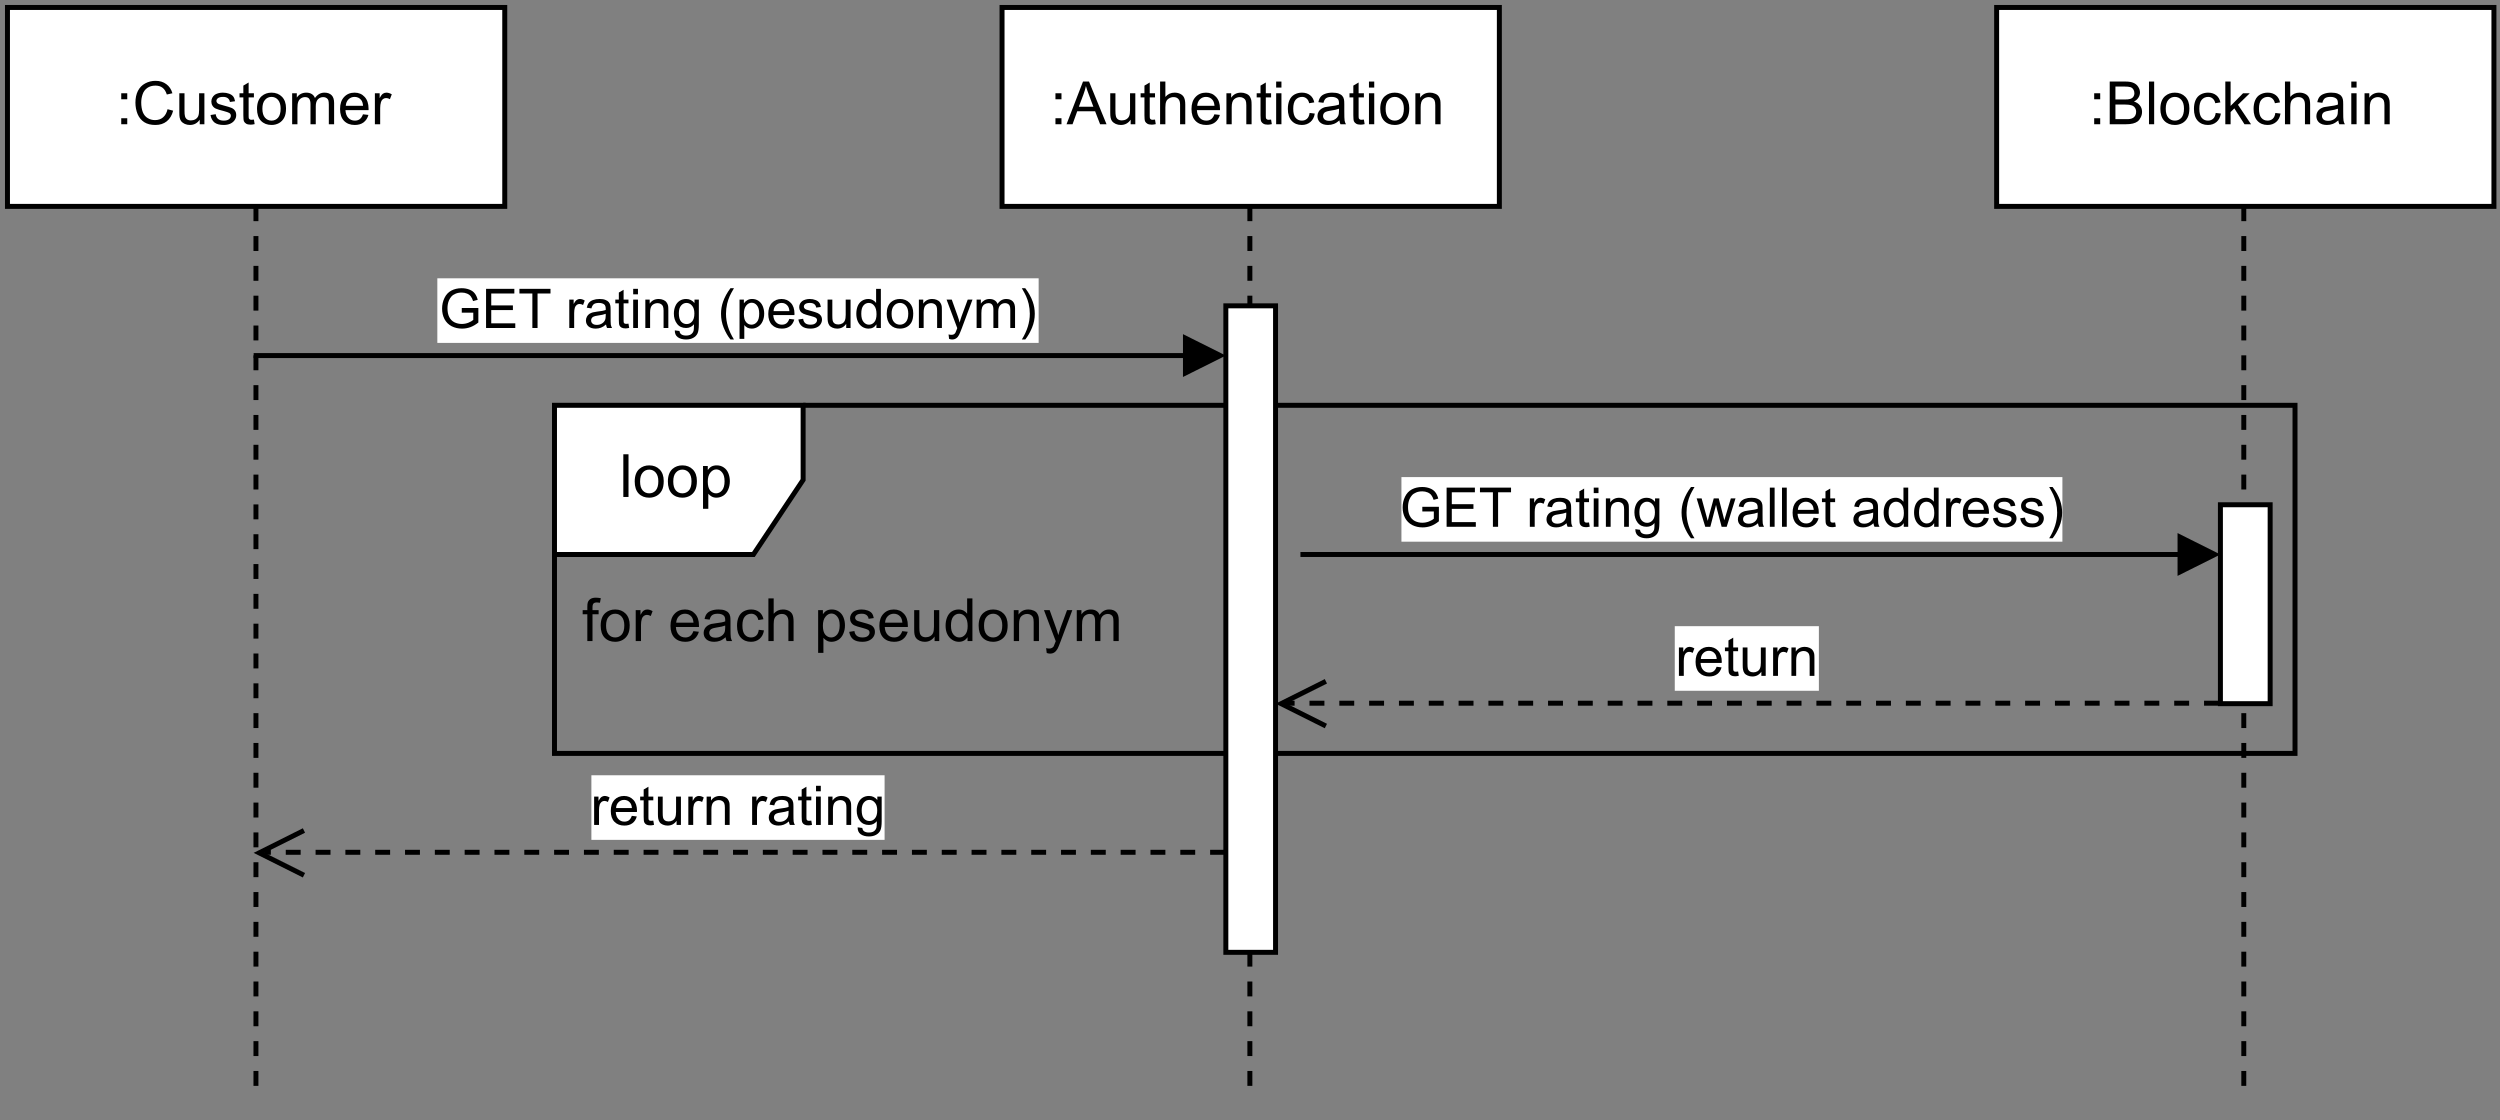 <?xml version="1.0" encoding="UTF-8" standalone="no"?>
<svg 
   width="377.04pt"
   height="168.96pt"
   viewBox="0 0 377.04 168.96"
   version="1.1"
   id="svg459"
   xmlns:xlink="http://www.w3.org/1999/xlink"
   xmlns="http://www.w3.org/2000/svg"
   xmlns:svg="http://www.w3.org/2000/svg" content="%3Cmxfile%20host%3D%22app.diagrams.net%22%20modified%3D%222023-09-20T10%3A17%3A07.086Z%22%20agent%3D%22Mozilla%2F5.0%20(Macintosh%3B%20Intel%20Mac%20OS%20X%2010_15_7)%20AppleWebKit%2F605.1.15%20(KHTML%2C%20like%20Gecko)%20Version%2F16.6%20Safari%2F605.1.15%22%20version%3D%2221.7.5%22%20etag%3D%22aCbPZpE3ESFoLrPbOaDr%22%20type%3D%22device%22%3E%20%20%20%3Cdiagram%20name%3D%22Page-1%22%20id%3D%220c7sk0s-dehq-rBDiCcr%22%3E%20%20%20%20%20%3CmxGraphModel%20dx%3D%221866%22%20dy%3D%221239%22%20grid%3D%221%22%20gridSize%3D%2210%22%20guides%3D%221%22%20tooltips%3D%221%22%20connect%3D%221%22%20arrows%3D%221%22%20fold%3D%221%22%20page%3D%221%22%20pageScale%3D%221%22%20pageWidth%3D%22850%22%20pageHeight%3D%221100%22%20background%3D%22none%22%20math%3D%220%22%20shadow%3D%220%22%3E%20%20%20%20%20%20%20%3Croot%3E%20%20%20%20%20%20%20%20%20%3CmxCell%20id%3D%220%22%20%2F%3E%20%20%20%20%20%20%20%20%20%3CmxCell%20id%3D%221%22%20parent%3D%220%22%20%2F%3E%20%20%20%20%20%20%20%20%20%3CmxCell%20id%3D%222%22%20value%3D%22loop%22%20style%3D%22shape%3DumlFrame%3BwhiteSpace%3Dwrap%3Bhtml%3D1%3BpointerEvents%3D0%3BrecursiveResize%3D0%3Bcontainer%3D1%3Bcollapsible%3D0%3Bwidth%3D50%3B%22%20vertex%3D%221%22%20parent%3D%221%22%3E%20%20%20%20%20%20%20%20%20%20%20%3CmxGeometry%20x%3D%221290%22%20y%3D%223100%22%20width%3D%22350%22%20height%3D%2270%22%20as%3D%22geometry%22%20%2F%3E%20%20%20%20%20%20%20%20%20%3C%2FmxCell%3E%20%20%20%20%20%20%20%20%20%3CmxCell%20id%3D%223%22%20value%3D%22for%20each%20pseudonym%22%20style%3D%22text%3Balign%3Dcenter%3Bhtml%3D1%3B%22%20vertex%3D%221%22%20parent%3D%222%22%3E%20%20%20%20%20%20%20%20%20%20%20%3CmxGeometry%20width%3D%22100%22%20height%3D%2220%22%20relative%3D%221%22%20as%3D%22geometry%22%3E%20%20%20%20%20%20%20%20%20%20%20%20%20%3CmxPoint%20x%3D%2210%22%20y%3D%2230%22%20as%3D%22offset%22%20%2F%3E%20%20%20%20%20%20%20%20%20%20%20%3C%2FmxGeometry%3E%20%20%20%20%20%20%20%20%20%3C%2FmxCell%3E%20%20%20%20%20%20%20%20%20%3CmxCell%20id%3D%224%22%20value%3D%22%3AAuthentication%22%20style%3D%22shape%3DumlLifeline%3Bperimeter%3DlifelinePerimeter%3BwhiteSpace%3Dwrap%3Bhtml%3D1%3Bcontainer%3D1%3BdropTarget%3D0%3Bcollapsible%3D0%3BrecursiveResize%3D0%3BoutlineConnect%3D0%3BportConstraint%3Deastwest%3BnewEdgeStyle%3D%7B%26quot%3BedgeStyle%26quot%3B%3A%26quot%3BelbowEdgeStyle%26quot%3B%2C%26quot%3Belbow%26quot%3B%3A%26quot%3Bvertical%26quot%3B%2C%26quot%3Bcurved%26quot%3B%3A0%2C%26quot%3Brounded%26quot%3B%3A0%7D%3B%22%20vertex%3D%221%22%20parent%3D%221%22%3E%20%20%20%20%20%20%20%20%20%20%20%3CmxGeometry%20x%3D%221380%22%20y%3D%223020%22%20width%3D%22100%22%20height%3D%22220%22%20as%3D%22geometry%22%20%2F%3E%20%20%20%20%20%20%20%20%20%3C%2FmxCell%3E%20%20%20%20%20%20%20%20%20%3CmxCell%20id%3D%225%22%20value%3D%22%22%20style%3D%22html%3D1%3Bpoints%3D%5B%5D%3Bperimeter%3DorthogonalPerimeter%3BoutlineConnect%3D0%3BtargetShapes%3DumlLifeline%3BportConstraint%3Deastwest%3BnewEdgeStyle%3D%7B%26quot%3BedgeStyle%26quot%3B%3A%26quot%3BelbowEdgeStyle%26quot%3B%2C%26quot%3Belbow%26quot%3B%3A%26quot%3Bvertical%26quot%3B%2C%26quot%3Bcurved%26quot%3B%3A0%2C%26quot%3Brounded%26quot%3B%3A0%7D%3B%22%20vertex%3D%221%22%20parent%3D%224%22%3E%20%20%20%20%20%20%20%20%20%20%20%3CmxGeometry%20x%3D%2245%22%20y%3D%2260%22%20width%3D%2210%22%20height%3D%22130%22%20as%3D%22geometry%22%20%2F%3E%20%20%20%20%20%20%20%20%20%3C%2FmxCell%3E%20%20%20%20%20%20%20%20%20%3CmxCell%20id%3D%226%22%20value%3D%22%3ACustomer%22%20style%3D%22shape%3DumlLifeline%3Bperimeter%3DlifelinePerimeter%3BwhiteSpace%3Dwrap%3Bhtml%3D1%3Bcontainer%3D1%3BdropTarget%3D0%3Bcollapsible%3D0%3BrecursiveResize%3D0%3BoutlineConnect%3D0%3BportConstraint%3Deastwest%3BnewEdgeStyle%3D%7B%26quot%3BedgeStyle%26quot%3B%3A%26quot%3BelbowEdgeStyle%26quot%3B%2C%26quot%3Belbow%26quot%3B%3A%26quot%3Bvertical%26quot%3B%2C%26quot%3Bcurved%26quot%3B%3A0%2C%26quot%3Brounded%26quot%3B%3A0%7D%3B%22%20vertex%3D%221%22%20parent%3D%221%22%3E%20%20%20%20%20%20%20%20%20%20%20%3CmxGeometry%20x%3D%221180%22%20y%3D%223020%22%20width%3D%22100%22%20height%3D%22220%22%20as%3D%22geometry%22%20%2F%3E%20%20%20%20%20%20%20%20%20%3C%2FmxCell%3E%20%20%20%20%20%20%20%20%20%3CmxCell%20id%3D%227%22%20value%3D%22GET%20rating%20(pesudonym)%22%20style%3D%22html%3D1%3BverticalAlign%3Dbottom%3BendArrow%3Dblock%3BedgeStyle%3DelbowEdgeStyle%3Belbow%3Dvertical%3Bcurved%3D0%3Brounded%3D0%3B%22%20edge%3D%221%22%20source%3D%226%22%20target%3D%225%22%20parent%3D%221%22%3E%20%20%20%20%20%20%20%20%20%20%20%3CmxGeometry%20x%3D%22-0.003%22%20relative%3D%221%22%20as%3D%22geometry%22%3E%20%20%20%20%20%20%20%20%20%20%20%20%20%3CmxPoint%20x%3D%221629.5%22%20y%3D%223090%22%20as%3D%22sourcePoint%22%20%2F%3E%20%20%20%20%20%20%20%20%20%20%20%20%20%3CArray%20as%3D%22points%22%3E%20%20%20%20%20%20%20%20%20%20%20%20%20%20%20%3CmxPoint%20x%3D%221340%22%20y%3D%223090%22%20%2F%3E%20%20%20%20%20%20%20%20%20%20%20%20%20%3C%2FArray%3E%20%20%20%20%20%20%20%20%20%20%20%20%20%3CmxPoint%20as%3D%22offset%22%20%2F%3E%20%20%20%20%20%20%20%20%20%20%20%3C%2FmxGeometry%3E%20%20%20%20%20%20%20%20%20%3C%2FmxCell%3E%20%20%20%20%20%20%20%20%20%3CmxCell%20id%3D%228%22%20value%3D%22return%20rating%22%20style%3D%22html%3D1%3BverticalAlign%3Dbottom%3BendArrow%3Dopen%3Bdashed%3D1%3BendSize%3D8%3BedgeStyle%3DelbowEdgeStyle%3Belbow%3Dvertical%3Bcurved%3D0%3Brounded%3D0%3B%22%20edge%3D%221%22%20source%3D%225%22%20target%3D%226%22%20parent%3D%221%22%3E%20%20%20%20%20%20%20%20%20%20%20%3CmxGeometry%20relative%3D%221%22%20as%3D%22geometry%22%3E%20%20%20%20%20%20%20%20%20%20%20%20%20%3CmxPoint%20x%3D%221629.5%22%20y%3D%223330%22%20as%3D%22targetPoint%22%20%2F%3E%20%20%20%20%20%20%20%20%20%20%20%20%20%3CArray%20as%3D%22points%22%3E%20%20%20%20%20%20%20%20%20%20%20%20%20%20%20%3CmxPoint%20x%3D%221360%22%20y%3D%223190%22%20%2F%3E%20%20%20%20%20%20%20%20%20%20%20%20%20%20%20%3CmxPoint%20x%3D%221510%22%20y%3D%223210%22%20%2F%3E%20%20%20%20%20%20%20%20%20%20%20%20%20%3C%2FArray%3E%20%20%20%20%20%20%20%20%20%20%20%3C%2FmxGeometry%3E%20%20%20%20%20%20%20%20%20%3C%2FmxCell%3E%20%20%20%20%20%20%20%20%20%3CmxCell%20id%3D%229%22%20value%3D%22%3ABlockchain%22%20style%3D%22shape%3DumlLifeline%3Bperimeter%3DlifelinePerimeter%3BwhiteSpace%3Dwrap%3Bhtml%3D1%3Bcontainer%3D1%3BdropTarget%3D0%3Bcollapsible%3D0%3BrecursiveResize%3D0%3BoutlineConnect%3D0%3BportConstraint%3Deastwest%3BnewEdgeStyle%3D%7B%26quot%3BedgeStyle%26quot%3B%3A%26quot%3BelbowEdgeStyle%26quot%3B%2C%26quot%3Belbow%26quot%3B%3A%26quot%3Bvertical%26quot%3B%2C%26quot%3Bcurved%26quot%3B%3A0%2C%26quot%3Brounded%26quot%3B%3A0%7D%3B%22%20vertex%3D%221%22%20parent%3D%221%22%3E%20%20%20%20%20%20%20%20%20%20%20%3CmxGeometry%20x%3D%221580%22%20y%3D%223020%22%20width%3D%22100%22%20height%3D%22220%22%20as%3D%22geometry%22%20%2F%3E%20%20%20%20%20%20%20%20%20%3C%2FmxCell%3E%20%20%20%20%20%20%20%20%20%3CmxCell%20id%3D%2210%22%20value%3D%22%22%20style%3D%22html%3D1%3Bpoints%3D%5B%5D%3Bperimeter%3DorthogonalPerimeter%3BoutlineConnect%3D0%3BtargetShapes%3DumlLifeline%3BportConstraint%3Deastwest%3BnewEdgeStyle%3D%7B%26quot%3BedgeStyle%26quot%3B%3A%26quot%3BelbowEdgeStyle%26quot%3B%2C%26quot%3Belbow%26quot%3B%3A%26quot%3Bvertical%26quot%3B%2C%26quot%3Bcurved%26quot%3B%3A0%2C%26quot%3Brounded%26quot%3B%3A0%7D%3B%22%20vertex%3D%221%22%20parent%3D%229%22%3E%20%20%20%20%20%20%20%20%20%20%20%3CmxGeometry%20x%3D%2245%22%20y%3D%22100%22%20width%3D%2210%22%20height%3D%2240%22%20as%3D%22geometry%22%20%2F%3E%20%20%20%20%20%20%20%20%20%3C%2FmxCell%3E%20%20%20%20%20%20%20%20%20%3CmxCell%20id%3D%2211%22%20value%3D%22GET%20rating%20(wallet%20address)%22%20style%3D%22html%3D1%3BverticalAlign%3Dbottom%3BendArrow%3Dblock%3BedgeStyle%3DelbowEdgeStyle%3Belbow%3Dvertical%3Bcurved%3D0%3Brounded%3D0%3B%22%20edge%3D%221%22%20target%3D%2210%22%20parent%3D%221%22%3E%20%20%20%20%20%20%20%20%20%20%20%3CmxGeometry%20x%3D%22-0.003%22%20relative%3D%221%22%20as%3D%22geometry%22%3E%20%20%20%20%20%20%20%20%20%20%20%20%20%3CmxPoint%20x%3D%221450%22%20y%3D%223130%22%20as%3D%22sourcePoint%22%20%2F%3E%20%20%20%20%20%20%20%20%20%20%20%20%20%3CArray%20as%3D%22points%22%3E%20%20%20%20%20%20%20%20%20%20%20%20%20%20%20%3CmxPoint%20x%3D%221440%22%20y%3D%223130%22%20%2F%3E%20%20%20%20%20%20%20%20%20%20%20%20%20%3C%2FArray%3E%20%20%20%20%20%20%20%20%20%20%20%20%20%3CmxPoint%20as%3D%22offset%22%20%2F%3E%20%20%20%20%20%20%20%20%20%20%20%20%20%3CmxPoint%20x%3D%221610%22%20y%3D%223130%22%20as%3D%22targetPoint%22%20%2F%3E%20%20%20%20%20%20%20%20%20%20%20%3C%2FmxGeometry%3E%20%20%20%20%20%20%20%20%20%3C%2FmxCell%3E%20%20%20%20%20%20%20%20%20%3CmxCell%20id%3D%2212%22%20value%3D%22return%22%20style%3D%22html%3D1%3BverticalAlign%3Dbottom%3BendArrow%3Dopen%3Bdashed%3D1%3BendSize%3D8%3BedgeStyle%3DelbowEdgeStyle%3Belbow%3Dvertical%3Bcurved%3D0%3Brounded%3D0%3B%22%20edge%3D%221%22%20source%3D%2210%22%20target%3D%225%22%20parent%3D%221%22%3E%20%20%20%20%20%20%20%20%20%20%20%3CmxGeometry%20relative%3D%221%22%20as%3D%22geometry%22%3E%20%20%20%20%20%20%20%20%20%20%20%20%20%3CmxPoint%20x%3D%221425%22%20y%3D%223160%22%20as%3D%22targetPoint%22%20%2F%3E%20%20%20%20%20%20%20%20%20%20%20%20%20%3CArray%20as%3D%22points%22%3E%20%20%20%20%20%20%20%20%20%20%20%20%20%20%20%3CmxPoint%20x%3D%221470%22%20y%3D%223160%22%20%2F%3E%20%20%20%20%20%20%20%20%20%20%20%20%20%20%20%3CmxPoint%20x%3D%221305%22%20y%3D%223040%22%20%2F%3E%20%20%20%20%20%20%20%20%20%20%20%20%20%3C%2FArray%3E%20%20%20%20%20%20%20%20%20%20%20%20%20%3CmxPoint%20x%3D%221229.5%22%20y%3D%223160%22%20as%3D%22sourcePoint%22%20%2F%3E%20%20%20%20%20%20%20%20%20%20%20%3C%2FmxGeometry%3E%20%20%20%20%20%20%20%20%20%3C%2FmxCell%3E%20%20%20%20%20%20%20%3C%2Froot%3E%20%20%20%20%20%3C%2FmxGraphModel%3E%20%20%20%3C%2Fdiagram%3E%20%3C%2Fmxfile%3E%20">
  <rect x="0" y="0" width="377.04" height="168.96" fill="#808080" stroke="none"/>
  <defs
     id="defs141">
    <g
       id="g139">
      <g
         id="glyph-0-0">
        <path
           d="M 1.125 0 L 1.125 -5.625 L 5.625 -5.625 L 5.625 0 Z M 1.266 -0.141 L 5.484 -0.141 L 5.484 -5.484 L 1.266 -5.484 Z M 1.266 -0.141 "
           id="path2" />
      </g>
      <g
         id="glyph-0-1">
        <path
           d="M 0.578 0 L 0.578 -6.438 L 1.359 -6.438 L 1.359 0 Z M 0.578 0 "
           id="path5" />
      </g>
      <g
         id="glyph-0-2">
        <path
           d="M 0.297 -2.328 C 0.297 -3.191 0.535 -3.832 1.016 -4.25 C 1.422 -4.594 1.91 -4.766 2.484 -4.766 C 3.129 -4.766 3.656 -4.555 4.062 -4.141 C 4.469 -3.723 4.672 -3.145 4.672 -2.406 C 4.672 -1.801 4.578 -1.328 4.391 -0.984 C 4.211 -0.641 3.953 -0.367 3.609 -0.172 C 3.266 0.016 2.891 0.109 2.484 0.109 C 1.828 0.109 1.297 -0.098 0.891 -0.516 C 0.492 -0.941 0.297 -1.547 0.297 -2.328 Z M 1.109 -2.328 C 1.109 -1.734 1.238 -1.285 1.5 -0.984 C 1.758 -0.691 2.086 -0.547 2.484 -0.547 C 2.879 -0.547 3.207 -0.691 3.469 -0.984 C 3.727 -1.285 3.859 -1.742 3.859 -2.359 C 3.859 -2.93 3.727 -3.367 3.469 -3.672 C 3.207 -3.973 2.879 -4.125 2.484 -4.125 C 2.086 -4.125 1.758 -3.973 1.5 -3.672 C 1.238 -3.379 1.109 -2.93 1.109 -2.328 Z M 1.109 -2.328 "
           id="path8" />
      </g>
      <g
         id="glyph-0-3">
        <path
           d="M 0.594 1.781 L 0.594 -4.672 L 1.312 -4.672 L 1.312 -4.062 C 1.477 -4.301 1.664 -4.477 1.875 -4.594 C 2.094 -4.707 2.359 -4.766 2.672 -4.766 C 3.066 -4.766 3.414 -4.66 3.719 -4.453 C 4.02 -4.254 4.25 -3.969 4.406 -3.594 C 4.562 -3.219 4.641 -2.812 4.641 -2.375 C 4.641 -1.895 4.551 -1.461 4.375 -1.078 C 4.207 -0.691 3.961 -0.395 3.641 -0.188 C 3.316 0.008 2.973 0.109 2.609 0.109 C 2.348 0.109 2.113 0.051 1.906 -0.062 C 1.695 -0.176 1.523 -0.316 1.391 -0.484 L 1.391 1.781 Z M 1.312 -2.312 C 1.312 -1.707 1.43 -1.258 1.672 -0.969 C 1.922 -0.688 2.219 -0.547 2.562 -0.547 C 2.906 -0.547 3.203 -0.691 3.453 -0.984 C 3.711 -1.285 3.844 -1.75 3.844 -2.375 C 3.844 -2.969 3.719 -3.41 3.469 -3.703 C 3.227 -4.004 2.938 -4.156 2.594 -4.156 C 2.258 -4.156 1.961 -3.992 1.703 -3.672 C 1.441 -3.359 1.312 -2.906 1.312 -2.312 Z M 1.312 -2.312 "
           id="path11" />
      </g>
      <g
         id="glyph-0-4">
        <path
           d="M 0.781 0 L 0.781 -4.047 L 0.078 -4.047 L 0.078 -4.672 L 0.781 -4.672 L 0.781 -5.156 C 0.781 -5.477 0.805 -5.711 0.859 -5.859 C 0.941 -6.066 1.078 -6.234 1.266 -6.359 C 1.461 -6.484 1.734 -6.547 2.078 -6.547 C 2.297 -6.547 2.539 -6.52 2.812 -6.469 L 2.688 -5.781 C 2.531 -5.812 2.379 -5.828 2.234 -5.828 C 1.992 -5.828 1.82 -5.773 1.719 -5.672 C 1.613 -5.566 1.562 -5.375 1.562 -5.094 L 1.562 -4.672 L 2.484 -4.672 L 2.484 -4.047 L 1.562 -4.047 L 1.562 0 Z M 0.781 0 "
           id="path14" />
      </g>
      <g
         id="glyph-0-5">
        <path
           d="M 0.578 0 L 0.578 -4.672 L 1.297 -4.672 L 1.297 -3.953 C 1.473 -4.285 1.641 -4.504 1.797 -4.609 C 1.953 -4.711 2.125 -4.766 2.312 -4.766 C 2.57 -4.766 2.844 -4.68 3.125 -4.516 L 2.844 -3.781 C 2.656 -3.895 2.461 -3.953 2.266 -3.953 C 2.098 -3.953 1.941 -3.898 1.797 -3.797 C 1.66 -3.691 1.562 -3.547 1.5 -3.359 C 1.414 -3.078 1.375 -2.77 1.375 -2.438 L 1.375 0 Z M 0.578 0 "
           id="path17" />
      </g>
      <g
         id="glyph-0-6" />
      <g
         id="glyph-0-7">
        <path
           d="M 3.781 -1.5 L 4.609 -1.406 C 4.473 -0.926 4.227 -0.551 3.875 -0.281 C 3.531 -0.02 3.086 0.109 2.547 0.109 C 1.867 0.109 1.328 -0.098 0.922 -0.516 C 0.523 -0.941 0.328 -1.535 0.328 -2.297 C 0.328 -3.078 0.531 -3.68 0.938 -4.109 C 1.344 -4.547 1.867 -4.766 2.516 -4.766 C 3.141 -4.766 3.645 -4.551 4.031 -4.125 C 4.426 -3.707 4.625 -3.113 4.625 -2.344 C 4.625 -2.289 4.625 -2.219 4.625 -2.125 L 1.141 -2.125 C 1.172 -1.613 1.316 -1.223 1.578 -0.953 C 1.836 -0.68 2.164 -0.547 2.562 -0.547 C 2.852 -0.547 3.098 -0.617 3.297 -0.766 C 3.504 -0.922 3.664 -1.164 3.781 -1.5 Z M 1.188 -2.781 L 3.797 -2.781 C 3.766 -3.176 3.664 -3.473 3.5 -3.672 C 3.25 -3.973 2.922 -4.125 2.516 -4.125 C 2.148 -4.125 1.844 -4 1.594 -3.75 C 1.352 -3.508 1.219 -3.188 1.188 -2.781 Z M 1.188 -2.781 "
           id="path21" />
      </g>
      <g
         id="glyph-0-8">
        <path
           d="M 3.641 -0.578 C 3.348 -0.328 3.066 -0.148 2.797 -0.047 C 2.523 0.055 2.234 0.109 1.922 0.109 C 1.41 0.109 1.016 -0.016 0.734 -0.266 C 0.461 -0.516 0.328 -0.836 0.328 -1.234 C 0.328 -1.461 0.379 -1.672 0.484 -1.859 C 0.586 -2.047 0.723 -2.195 0.891 -2.312 C 1.055 -2.426 1.242 -2.516 1.453 -2.578 C 1.609 -2.609 1.844 -2.645 2.156 -2.688 C 2.801 -2.758 3.273 -2.852 3.578 -2.969 C 3.578 -3.07 3.578 -3.141 3.578 -3.172 C 3.578 -3.492 3.504 -3.719 3.359 -3.844 C 3.148 -4.031 2.848 -4.125 2.453 -4.125 C 2.078 -4.125 1.801 -4.055 1.625 -3.922 C 1.445 -3.797 1.316 -3.566 1.234 -3.234 L 0.469 -3.328 C 0.531 -3.66 0.641 -3.926 0.797 -4.125 C 0.961 -4.332 1.195 -4.488 1.5 -4.594 C 1.812 -4.707 2.164 -4.766 2.562 -4.766 C 2.969 -4.766 3.289 -4.719 3.531 -4.625 C 3.781 -4.531 3.961 -4.41 4.078 -4.266 C 4.203 -4.129 4.285 -3.953 4.328 -3.734 C 4.359 -3.598 4.375 -3.359 4.375 -3.016 L 4.375 -1.953 C 4.375 -1.223 4.391 -0.758 4.422 -0.562 C 4.453 -0.363 4.52 -0.176 4.625 0 L 3.797 0 C 3.711 -0.164 3.66 -0.359 3.641 -0.578 Z M 3.578 -2.344 C 3.285 -2.227 2.852 -2.129 2.281 -2.047 C 1.957 -1.992 1.727 -1.938 1.594 -1.875 C 1.457 -1.82 1.352 -1.738 1.281 -1.625 C 1.207 -1.508 1.172 -1.383 1.172 -1.25 C 1.172 -1.039 1.25 -0.863 1.406 -0.719 C 1.562 -0.582 1.797 -0.516 2.109 -0.516 C 2.41 -0.516 2.68 -0.582 2.922 -0.719 C 3.16 -0.852 3.336 -1.035 3.453 -1.266 C 3.535 -1.441 3.578 -1.703 3.578 -2.047 Z M 3.578 -2.344 "
           id="path24" />
      </g>
      <g
         id="glyph-0-9">
        <path
           d="M 3.641 -1.703 L 4.422 -1.609 C 4.336 -1.066 4.117 -0.645 3.766 -0.344 C 3.41 -0.039 2.977 0.109 2.469 0.109 C 1.832 0.109 1.32 -0.098 0.938 -0.516 C 0.551 -0.93 0.359 -1.531 0.359 -2.312 C 0.359 -2.82 0.441 -3.266 0.609 -3.641 C 0.773 -4.016 1.023 -4.297 1.359 -4.484 C 1.703 -4.672 2.078 -4.766 2.484 -4.766 C 2.984 -4.766 3.395 -4.633 3.719 -4.375 C 4.039 -4.125 4.25 -3.766 4.344 -3.297 L 3.578 -3.172 C 3.504 -3.484 3.375 -3.719 3.188 -3.875 C 3 -4.039 2.773 -4.125 2.516 -4.125 C 2.109 -4.125 1.781 -3.977 1.531 -3.688 C 1.289 -3.406 1.172 -2.957 1.172 -2.344 C 1.172 -1.707 1.289 -1.25 1.531 -0.969 C 1.77 -0.688 2.082 -0.547 2.469 -0.547 C 2.781 -0.547 3.039 -0.641 3.25 -0.828 C 3.457 -1.016 3.586 -1.305 3.641 -1.703 Z M 3.641 -1.703 "
           id="path27" />
      </g>
      <g
         id="glyph-0-10">
        <path
           d="M 0.594 0 L 0.594 -6.438 L 1.391 -6.438 L 1.391 -4.125 C 1.754 -4.551 2.219 -4.766 2.781 -4.766 C 3.125 -4.766 3.422 -4.695 3.672 -4.562 C 3.93 -4.426 4.113 -4.238 4.219 -4 C 4.332 -3.758 4.391 -3.41 4.391 -2.953 L 4.391 0 L 3.609 0 L 3.609 -2.953 C 3.609 -3.348 3.52 -3.633 3.344 -3.812 C 3.176 -4 2.938 -4.094 2.625 -4.094 C 2.383 -4.094 2.16 -4.031 1.953 -3.906 C 1.742 -3.789 1.598 -3.629 1.516 -3.422 C 1.43 -3.211 1.391 -2.922 1.391 -2.547 L 1.391 0 Z M 0.594 0 "
           id="path30" />
      </g>
      <g
         id="glyph-0-11">
        <path
           d="M 0.281 -1.391 L 1.062 -1.516 C 1.102 -1.203 1.223 -0.961 1.422 -0.797 C 1.629 -0.629 1.91 -0.547 2.266 -0.547 C 2.629 -0.547 2.898 -0.617 3.078 -0.766 C 3.254 -0.91 3.344 -1.082 3.344 -1.281 C 3.344 -1.469 3.266 -1.609 3.109 -1.703 C 2.992 -1.773 2.723 -1.867 2.297 -1.984 C 1.711 -2.129 1.305 -2.254 1.078 -2.359 C 0.859 -2.461 0.691 -2.609 0.578 -2.797 C 0.461 -2.984 0.406 -3.191 0.406 -3.422 C 0.406 -3.629 0.453 -3.82 0.547 -4 C 0.641 -4.176 0.77 -4.328 0.938 -4.453 C 1.062 -4.535 1.227 -4.609 1.438 -4.672 C 1.656 -4.734 1.883 -4.766 2.125 -4.766 C 2.488 -4.766 2.805 -4.711 3.078 -4.609 C 3.359 -4.504 3.566 -4.363 3.703 -4.188 C 3.836 -4.008 3.93 -3.77 3.984 -3.469 L 3.203 -3.359 C 3.172 -3.598 3.066 -3.785 2.891 -3.922 C 2.723 -4.055 2.488 -4.125 2.188 -4.125 C 1.82 -4.125 1.562 -4.062 1.406 -3.938 C 1.25 -3.82 1.172 -3.68 1.172 -3.516 C 1.172 -3.41 1.203 -3.32 1.266 -3.25 C 1.328 -3.156 1.43 -3.082 1.578 -3.031 C 1.648 -3 1.879 -2.93 2.266 -2.828 C 2.828 -2.68 3.219 -2.562 3.438 -2.469 C 3.664 -2.375 3.844 -2.234 3.969 -2.047 C 4.094 -1.867 4.156 -1.645 4.156 -1.375 C 4.156 -1.102 4.078 -0.852 3.922 -0.625 C 3.766 -0.395 3.539 -0.211 3.25 -0.078 C 2.969 0.047 2.641 0.109 2.266 0.109 C 1.66 0.109 1.195 -0.016 0.875 -0.266 C 0.562 -0.523 0.363 -0.898 0.281 -1.391 Z M 0.281 -1.391 "
           id="path33" />
      </g>
      <g
         id="glyph-0-12">
        <path
           d="M 3.656 0 L 3.656 -0.688 C 3.289 -0.156 2.797 0.109 2.172 0.109 C 1.898 0.109 1.645 0.055 1.406 -0.047 C 1.164 -0.16 0.984 -0.297 0.859 -0.453 C 0.742 -0.609 0.664 -0.801 0.625 -1.031 C 0.594 -1.188 0.578 -1.438 0.578 -1.781 L 0.578 -4.672 L 1.359 -4.672 L 1.359 -2.078 C 1.359 -1.66 1.379 -1.383 1.422 -1.25 C 1.461 -1.039 1.562 -0.875 1.719 -0.75 C 1.883 -0.633 2.086 -0.578 2.328 -0.578 C 2.566 -0.578 2.789 -0.633 3 -0.75 C 3.207 -0.875 3.352 -1.039 3.438 -1.25 C 3.52 -1.457 3.562 -1.766 3.562 -2.172 L 3.562 -4.672 L 4.359 -4.672 L 4.359 0 Z M 3.656 0 "
           id="path36" />
      </g>
      <g
         id="glyph-0-13">
        <path
           d="M 3.625 0 L 3.625 -0.594 C 3.32 -0.125 2.883 0.109 2.312 0.109 C 1.945 0.109 1.609 0.004 1.297 -0.203 C 0.984 -0.41 0.738 -0.695 0.562 -1.062 C 0.395 -1.426 0.312 -1.848 0.312 -2.328 C 0.312 -2.797 0.391 -3.219 0.547 -3.594 C 0.703 -3.977 0.93 -4.27 1.234 -4.469 C 1.547 -4.664 1.895 -4.766 2.281 -4.766 C 2.562 -4.766 2.812 -4.707 3.031 -4.594 C 3.25 -4.477 3.426 -4.32 3.562 -4.125 L 3.562 -6.438 L 4.359 -6.438 L 4.359 0 Z M 1.125 -2.328 C 1.125 -1.734 1.25 -1.285 1.5 -0.984 C 1.75 -0.691 2.047 -0.547 2.391 -0.547 C 2.734 -0.547 3.023 -0.688 3.266 -0.969 C 3.516 -1.25 3.641 -1.68 3.641 -2.266 C 3.641 -2.898 3.516 -3.367 3.266 -3.672 C 3.016 -3.973 2.711 -4.125 2.359 -4.125 C 2.004 -4.125 1.707 -3.977 1.469 -3.688 C 1.238 -3.395 1.125 -2.941 1.125 -2.328 Z M 1.125 -2.328 "
           id="path39" />
      </g>
      <g
         id="glyph-0-14">
        <path
           d="M 0.594 0 L 0.594 -4.672 L 1.312 -4.672 L 1.312 -4 C 1.645 -4.508 2.141 -4.766 2.797 -4.766 C 3.078 -4.766 3.332 -4.711 3.562 -4.609 C 3.801 -4.516 3.977 -4.383 4.094 -4.219 C 4.207 -4.062 4.289 -3.867 4.344 -3.641 C 4.375 -3.492 4.391 -3.238 4.391 -2.875 L 4.391 0 L 3.594 0 L 3.594 -2.844 C 3.594 -3.164 3.562 -3.406 3.5 -3.562 C 3.438 -3.719 3.328 -3.844 3.172 -3.938 C 3.016 -4.039 2.832 -4.094 2.625 -4.094 C 2.289 -4.094 2 -3.984 1.75 -3.766 C 1.508 -3.555 1.391 -3.148 1.391 -2.547 L 1.391 0 Z M 0.594 0 "
           id="path42" />
      </g>
      <g
         id="glyph-0-15">
        <path
           d="M 0.562 1.797 L 0.469 1.062 C 0.645 1.102 0.797 1.125 0.922 1.125 C 1.098 1.125 1.238 1.094 1.344 1.031 C 1.445 0.977 1.535 0.898 1.609 0.797 C 1.648 0.711 1.727 0.516 1.844 0.203 C 1.863 0.16 1.891 0.098 1.922 0.016 L 0.141 -4.672 L 1 -4.672 L 1.969 -1.969 C 2.094 -1.625 2.207 -1.266 2.312 -0.891 C 2.395 -1.242 2.5 -1.598 2.625 -1.953 L 3.625 -4.672 L 4.422 -4.672 L 2.641 0.078 C 2.453 0.586 2.305 0.941 2.203 1.141 C 2.055 1.398 1.895 1.586 1.719 1.703 C 1.539 1.828 1.32 1.891 1.062 1.891 C 0.914 1.891 0.75 1.859 0.562 1.797 Z M 0.562 1.797 "
           id="path45" />
      </g>
      <g
         id="glyph-0-16">
        <path
           d="M 0.594 0 L 0.594 -4.672 L 1.297 -4.672 L 1.297 -4.016 C 1.441 -4.242 1.633 -4.426 1.875 -4.562 C 2.125 -4.695 2.406 -4.766 2.719 -4.766 C 3.062 -4.766 3.344 -4.691 3.562 -4.547 C 3.781 -4.41 3.938 -4.211 4.031 -3.953 C 4.406 -4.492 4.883 -4.766 5.469 -4.766 C 5.938 -4.766 6.297 -4.633 6.547 -4.375 C 6.797 -4.125 6.922 -3.734 6.922 -3.203 L 6.922 0 L 6.125 0 L 6.125 -2.938 C 6.125 -3.258 6.098 -3.488 6.047 -3.625 C 6.004 -3.758 5.914 -3.867 5.781 -3.953 C 5.645 -4.047 5.484 -4.094 5.297 -4.094 C 4.973 -4.094 4.703 -3.984 4.484 -3.766 C 4.266 -3.547 4.156 -3.195 4.156 -2.719 L 4.156 0 L 3.359 0 L 3.359 -3.031 C 3.359 -3.383 3.297 -3.648 3.172 -3.828 C 3.047 -4.004 2.836 -4.094 2.547 -4.094 C 2.316 -4.094 2.109 -4.031 1.922 -3.906 C 1.734 -3.789 1.598 -3.617 1.516 -3.391 C 1.43 -3.172 1.391 -2.848 1.391 -2.422 L 1.391 0 Z M 0.594 0 "
           id="path48" />
      </g>
      <g
         id="glyph-0-17">
        <path
           d="M 0.812 -3.766 L 0.812 -4.672 L 1.719 -4.672 L 1.719 -3.766 Z M 0.812 0 L 0.812 -0.906 L 1.719 -0.906 L 1.719 0 Z M 0.812 0 "
           id="path51" />
      </g>
      <g
         id="glyph-0-18">
        <path
           d="M -0.016 0 L 2.469 -6.438 L 3.375 -6.438 L 6.016 0 L 5.047 0 L 4.297 -1.953 L 1.594 -1.953 L 0.891 0 Z M 1.844 -2.641 L 4.031 -2.641 L 3.359 -4.438 C 3.148 -4.977 3 -5.422 2.906 -5.766 C 2.82 -5.348 2.703 -4.938 2.547 -4.531 Z M 1.844 -2.641 "
           id="path54" />
      </g>
      <g
         id="glyph-0-19">
        <path
           d="M 2.328 -0.703 L 2.438 -0.016 C 2.207 0.035 2.008 0.062 1.844 0.062 C 1.551 0.062 1.328 0.016 1.172 -0.078 C 1.016 -0.172 0.898 -0.289 0.828 -0.438 C 0.766 -0.582 0.734 -0.891 0.734 -1.359 L 0.734 -4.047 L 0.156 -4.047 L 0.156 -4.672 L 0.734 -4.672 L 0.734 -5.828 L 1.531 -6.297 L 1.531 -4.672 L 2.328 -4.672 L 2.328 -4.047 L 1.531 -4.047 L 1.531 -1.328 C 1.531 -1.098 1.539 -0.953 1.562 -0.891 C 1.594 -0.828 1.641 -0.773 1.703 -0.734 C 1.766 -0.691 1.852 -0.672 1.969 -0.672 C 2.062 -0.672 2.18 -0.68 2.328 -0.703 Z M 2.328 -0.703 "
           id="path57" />
      </g>
      <g
         id="glyph-0-20">
        <path
           d="M 0.594 -5.531 L 0.594 -6.438 L 1.391 -6.438 L 1.391 -5.531 Z M 0.594 0 L 0.594 -4.672 L 1.391 -4.672 L 1.391 0 Z M 0.594 0 "
           id="path60" />
      </g>
      <g
         id="glyph-0-21">
        <path
           d="M 5.297 -2.266 L 6.141 -2.047 C 5.961 -1.348 5.641 -0.812 5.172 -0.438 C 4.711 -0.07 4.145 0.109 3.469 0.109 C 2.781 0.109 2.219 -0.031 1.781 -0.312 C 1.344 -0.594 1.008 -1 0.781 -1.531 C 0.562 -2.07 0.453 -2.648 0.453 -3.266 C 0.453 -3.941 0.578 -4.531 0.828 -5.031 C 1.086 -5.531 1.453 -5.906 1.922 -6.156 C 2.398 -6.414 2.922 -6.547 3.484 -6.547 C 4.129 -6.547 4.672 -6.379 5.109 -6.047 C 5.555 -5.723 5.863 -5.266 6.031 -4.672 L 5.188 -4.484 C 5.039 -4.953 4.828 -5.289 4.547 -5.5 C 4.266 -5.719 3.906 -5.828 3.469 -5.828 C 2.977 -5.828 2.566 -5.707 2.234 -5.469 C 1.898 -5.227 1.664 -4.906 1.531 -4.5 C 1.395 -4.102 1.328 -3.695 1.328 -3.281 C 1.328 -2.727 1.406 -2.242 1.562 -1.828 C 1.727 -1.422 1.977 -1.117 2.312 -0.922 C 2.645 -0.723 3.008 -0.625 3.406 -0.625 C 3.883 -0.625 4.285 -0.758 4.609 -1.031 C 4.941 -1.312 5.172 -1.723 5.297 -2.266 Z M 5.297 -2.266 "
           id="path63" />
      </g>
      <g
         id="glyph-0-22">
        <path
           d="M 0.656 0 L 0.656 -6.438 L 3.078 -6.438 C 3.566 -6.438 3.957 -6.367 4.25 -6.234 C 4.551 -6.109 4.785 -5.91 4.953 -5.641 C 5.129 -5.367 5.219 -5.086 5.219 -4.797 C 5.219 -4.516 5.141 -4.254 4.984 -4.016 C 4.836 -3.773 4.613 -3.578 4.312 -3.422 C 4.695 -3.305 4.992 -3.113 5.203 -2.844 C 5.422 -2.57 5.531 -2.25 5.531 -1.875 C 5.531 -1.57 5.461 -1.289 5.328 -1.031 C 5.203 -0.77 5.047 -0.566 4.859 -0.422 C 4.672 -0.285 4.438 -0.18 4.156 -0.109 C 3.875 -0.035 3.523 0 3.109 0 Z M 1.516 -3.734 L 2.906 -3.734 C 3.281 -3.734 3.551 -3.758 3.719 -3.812 C 3.938 -3.875 4.098 -3.977 4.203 -4.125 C 4.316 -4.281 4.375 -4.469 4.375 -4.688 C 4.375 -4.906 4.32 -5.094 4.219 -5.25 C 4.113 -5.414 3.969 -5.531 3.781 -5.594 C 3.594 -5.656 3.266 -5.688 2.797 -5.688 L 1.516 -5.688 Z M 1.516 -0.766 L 3.109 -0.766 C 3.391 -0.766 3.586 -0.773 3.703 -0.797 C 3.891 -0.828 4.051 -0.883 4.188 -0.969 C 4.32 -1.051 4.43 -1.172 4.516 -1.328 C 4.598 -1.484 4.641 -1.664 4.641 -1.875 C 4.641 -2.113 4.578 -2.32 4.453 -2.5 C 4.328 -2.676 4.156 -2.797 3.938 -2.859 C 3.719 -2.93 3.406 -2.969 3 -2.969 L 1.516 -2.969 Z M 1.516 -0.766 "
           id="path66" />
      </g>
      <g
         id="glyph-0-23">
        <path
           d="M 0.594 0 L 0.594 -6.438 L 1.391 -6.438 L 1.391 -2.766 L 3.266 -4.672 L 4.281 -4.672 L 2.5 -2.938 L 4.469 0 L 3.484 0 L 1.953 -2.391 L 1.391 -1.844 L 1.391 0 Z M 0.594 0 "
           id="path69" />
      </g>
      <g
         id="glyph-1-0">
        <path
           d="M 1.031 0 L 1.031 -5.156 L 5.156 -5.156 L 5.156 0 Z M 1.156 -0.125 L 5.031 -0.125 L 5.031 -5.031 L 1.156 -5.031 Z M 1.156 -0.125 "
           id="path72" />
      </g>
      <g
         id="glyph-1-1">
        <path
           d="M 3.406 -2.312 L 3.406 -3.016 L 5.906 -3.016 L 5.906 -0.828 C 5.52 -0.516 5.117 -0.281 4.703 -0.125 C 4.297 0.02 3.879 0.094 3.453 0.094 C 2.879 0.094 2.352 -0.023 1.875 -0.266 C 1.406 -0.516 1.047 -0.875 0.797 -1.344 C 0.555 -1.812 0.438 -2.336 0.438 -2.922 C 0.438 -3.492 0.555 -4.031 0.797 -4.531 C 1.035 -5.031 1.379 -5.398 1.828 -5.641 C 2.285 -5.879 2.805 -6 3.391 -6 C 3.816 -6 4.203 -5.93 4.547 -5.797 C 4.898 -5.66 5.172 -5.469 5.359 -5.219 C 5.555 -4.969 5.707 -4.645 5.812 -4.25 L 5.109 -4.062 C 5.016 -4.363 4.898 -4.598 4.766 -4.766 C 4.641 -4.941 4.453 -5.082 4.203 -5.188 C 3.961 -5.289 3.695 -5.344 3.406 -5.344 C 3.039 -5.344 2.727 -5.285 2.469 -5.172 C 2.207 -5.066 2 -4.926 1.844 -4.75 C 1.688 -4.57 1.562 -4.375 1.469 -4.156 C 1.32 -3.789 1.25 -3.395 1.25 -2.969 C 1.25 -2.445 1.336 -2.008 1.516 -1.656 C 1.691 -1.301 1.953 -1.035 2.297 -0.859 C 2.648 -0.691 3.02 -0.609 3.406 -0.609 C 3.75 -0.609 4.082 -0.672 4.406 -0.797 C 4.727 -0.93 4.973 -1.07 5.141 -1.219 L 5.141 -2.312 Z M 3.406 -2.312 "
           id="path75" />
      </g>
      <g
         id="glyph-1-2">
        <path
           d="M 0.656 0 L 0.656 -5.906 L 4.922 -5.906 L 4.922 -5.203 L 1.438 -5.203 L 1.438 -3.406 L 4.703 -3.406 L 4.703 -2.703 L 1.438 -2.703 L 1.438 -0.703 L 5.062 -0.703 L 5.062 0 Z M 0.656 0 "
           id="path78" />
      </g>
      <g
         id="glyph-1-3">
        <path
           d="M 2.141 0 L 2.141 -5.203 L 0.188 -5.203 L 0.188 -5.906 L 4.875 -5.906 L 4.875 -5.203 L 2.922 -5.203 L 2.922 0 Z M 2.141 0 "
           id="path81" />
      </g>
      <g
         id="glyph-1-4" />
      <g
         id="glyph-1-5">
        <path
           d="M 0.531 0 L 0.531 -4.281 L 1.188 -4.281 L 1.188 -3.625 C 1.352 -3.926 1.504 -4.125 1.641 -4.219 C 1.785 -4.32 1.941 -4.375 2.109 -4.375 C 2.359 -4.375 2.609 -4.297 2.859 -4.141 L 2.609 -3.469 C 2.43 -3.57 2.254 -3.625 2.078 -3.625 C 1.922 -3.625 1.781 -3.578 1.656 -3.484 C 1.531 -3.391 1.438 -3.254 1.375 -3.078 C 1.301 -2.828 1.266 -2.547 1.266 -2.234 L 1.266 0 Z M 0.531 0 "
           id="path85" />
      </g>
      <g
         id="glyph-1-6">
        <path
           d="M 3.328 -0.531 C 3.066 -0.301 2.812 -0.141 2.562 -0.047 C 2.312 0.047 2.047 0.094 1.766 0.094 C 1.297 0.094 0.93 -0.02 0.672 -0.25 C 0.422 -0.477 0.297 -0.77 0.297 -1.125 C 0.297 -1.332 0.344 -1.523 0.438 -1.703 C 0.531 -1.879 0.656 -2.02 0.812 -2.125 C 0.969 -2.227 1.145 -2.305 1.344 -2.359 C 1.477 -2.391 1.691 -2.426 1.984 -2.469 C 2.566 -2.531 3 -2.613 3.281 -2.719 C 3.281 -2.812 3.281 -2.875 3.281 -2.906 C 3.281 -3.195 3.211 -3.406 3.078 -3.531 C 2.891 -3.695 2.613 -3.781 2.25 -3.781 C 1.906 -3.781 1.648 -3.719 1.484 -3.594 C 1.328 -3.477 1.207 -3.266 1.125 -2.953 L 0.422 -3.062 C 0.484 -3.363 0.586 -3.609 0.734 -3.797 C 0.891 -3.984 1.102 -4.125 1.375 -4.219 C 1.656 -4.32 1.984 -4.375 2.359 -4.375 C 2.723 -4.375 3.016 -4.328 3.234 -4.234 C 3.461 -4.148 3.629 -4.039 3.734 -3.906 C 3.848 -3.781 3.926 -3.617 3.969 -3.422 C 4 -3.305 4.016 -3.086 4.016 -2.766 L 4.016 -1.797 C 4.016 -1.117 4.023 -0.691 4.047 -0.516 C 4.078 -0.336 4.141 -0.164 4.234 0 L 3.484 0 C 3.41 -0.145 3.359 -0.32 3.328 -0.531 Z M 3.281 -2.141 C 3.008 -2.035 2.613 -1.945 2.094 -1.875 C 1.789 -1.832 1.578 -1.781 1.453 -1.719 C 1.328 -1.664 1.234 -1.586 1.172 -1.484 C 1.109 -1.391 1.078 -1.273 1.078 -1.141 C 1.078 -0.953 1.148 -0.789 1.297 -0.656 C 1.441 -0.531 1.656 -0.469 1.938 -0.469 C 2.219 -0.469 2.461 -0.531 2.672 -0.656 C 2.891 -0.781 3.051 -0.945 3.156 -1.156 C 3.238 -1.32 3.281 -1.562 3.281 -1.875 Z M 3.281 -2.141 "
           id="path88" />
      </g>
      <g
         id="glyph-1-7">
        <path
           d="M 2.125 -0.656 L 2.234 -0.016 C 2.023 0.035 1.844 0.062 1.688 0.062 C 1.426 0.062 1.223 0.02 1.078 -0.062 C 0.93 -0.145 0.828 -0.254 0.766 -0.391 C 0.703 -0.523 0.672 -0.812 0.672 -1.25 L 0.672 -3.719 L 0.141 -3.719 L 0.141 -4.281 L 0.672 -4.281 L 0.672 -5.344 L 1.391 -5.766 L 1.391 -4.281 L 2.125 -4.281 L 2.125 -3.719 L 1.391 -3.719 L 1.391 -1.219 C 1.391 -1.008 1.398 -0.875 1.422 -0.812 C 1.453 -0.75 1.492 -0.703 1.547 -0.672 C 1.609 -0.641 1.695 -0.625 1.812 -0.625 C 1.883 -0.625 1.988 -0.633 2.125 -0.656 Z M 2.125 -0.656 "
           id="path91" />
      </g>
      <g
         id="glyph-1-8">
        <path
           d="M 0.547 -5.078 L 0.547 -5.906 L 1.266 -5.906 L 1.266 -5.078 Z M 0.547 0 L 0.547 -4.281 L 1.266 -4.281 L 1.266 0 Z M 0.547 0 "
           id="path94" />
      </g>
      <g
         id="glyph-1-9">
        <path
           d="M 0.547 0 L 0.547 -4.281 L 1.203 -4.281 L 1.203 -3.672 C 1.516 -4.141 1.969 -4.375 2.562 -4.375 C 2.812 -4.375 3.047 -4.328 3.266 -4.234 C 3.484 -4.141 3.645 -4.016 3.75 -3.859 C 3.863 -3.711 3.941 -3.535 3.984 -3.328 C 4.004 -3.203 4.016 -2.969 4.016 -2.625 L 4.016 0 L 3.297 0 L 3.297 -2.609 C 3.297 -2.898 3.266 -3.117 3.203 -3.266 C 3.148 -3.41 3.051 -3.523 2.906 -3.609 C 2.758 -3.703 2.594 -3.75 2.406 -3.75 C 2.094 -3.75 1.82 -3.648 1.594 -3.453 C 1.375 -3.254 1.266 -2.883 1.266 -2.344 L 1.266 0 Z M 0.547 0 "
           id="path97" />
      </g>
      <g
         id="glyph-1-10">
        <path
           d="M 0.406 0.359 L 1.109 0.453 C 1.141 0.672 1.223 0.832 1.359 0.938 C 1.535 1.07 1.781 1.141 2.094 1.141 C 2.438 1.141 2.695 1.07 2.875 0.938 C 3.062 0.801 3.188 0.613 3.25 0.375 C 3.281 0.227 3.297 -0.082 3.297 -0.562 C 2.984 -0.188 2.586 0 2.109 0 C 1.523 0 1.07 -0.207 0.75 -0.625 C 0.426 -1.051 0.266 -1.562 0.266 -2.156 C 0.266 -2.57 0.336 -2.953 0.484 -3.297 C 0.629 -3.641 0.844 -3.906 1.125 -4.094 C 1.406 -4.281 1.738 -4.375 2.125 -4.375 C 2.625 -4.375 3.039 -4.172 3.375 -3.766 L 3.375 -4.281 L 4.031 -4.281 L 4.031 -0.578 C 4.031 0.086 3.961 0.555 3.828 0.828 C 3.691 1.109 3.477 1.328 3.188 1.484 C 2.895 1.648 2.535 1.734 2.109 1.734 C 1.598 1.734 1.18 1.617 0.859 1.391 C 0.547 1.16 0.395 0.816 0.406 0.359 Z M 1.016 -2.219 C 1.016 -1.656 1.125 -1.242 1.344 -0.984 C 1.57 -0.723 1.852 -0.594 2.188 -0.594 C 2.52 -0.594 2.797 -0.723 3.016 -0.984 C 3.242 -1.242 3.359 -1.645 3.359 -2.188 C 3.359 -2.719 3.238 -3.113 3 -3.375 C 2.77 -3.645 2.492 -3.781 2.172 -3.781 C 1.848 -3.781 1.57 -3.645 1.344 -3.375 C 1.125 -3.113 1.016 -2.727 1.016 -2.219 Z M 1.016 -2.219 "
           id="path100" />
      </g>
      <g
         id="glyph-1-11">
        <path
           d="M 1.922 1.734 C 1.523 1.234 1.188 0.645 0.906 -0.031 C 0.633 -0.707 0.5 -1.41 0.5 -2.141 C 0.5 -2.773 0.602 -3.383 0.812 -3.969 C 1.051 -4.656 1.422 -5.332 1.922 -6 L 2.453 -6 C 2.129 -5.445 1.914 -5.051 1.812 -4.812 C 1.645 -4.438 1.516 -4.051 1.422 -3.656 C 1.305 -3.145 1.25 -2.641 1.25 -2.141 C 1.25 -0.848 1.648 0.441 2.453 1.734 Z M 1.922 1.734 "
           id="path103" />
      </g>
      <g
         id="glyph-1-12">
        <path
           d="M 0.547 1.641 L 0.547 -4.281 L 1.203 -4.281 L 1.203 -3.719 C 1.359 -3.938 1.535 -4.098 1.734 -4.203 C 1.93 -4.316 2.164 -4.375 2.438 -4.375 C 2.812 -4.375 3.133 -4.281 3.406 -4.094 C 3.688 -3.906 3.898 -3.641 4.047 -3.297 C 4.191 -2.953 4.266 -2.578 4.266 -2.172 C 4.266 -1.734 4.18 -1.336 4.016 -0.984 C 3.859 -0.641 3.629 -0.375 3.328 -0.188 C 3.035 0 2.723 0.094 2.391 0.094 C 2.148 0.094 1.93 0.047 1.734 -0.047 C 1.547 -0.148 1.391 -0.281 1.266 -0.438 L 1.266 1.641 Z M 1.203 -2.109 C 1.203 -1.566 1.312 -1.16 1.531 -0.891 C 1.758 -0.629 2.031 -0.5 2.344 -0.5 C 2.664 -0.5 2.941 -0.633 3.172 -0.906 C 3.398 -1.176 3.516 -1.598 3.516 -2.172 C 3.516 -2.723 3.398 -3.133 3.172 -3.406 C 2.953 -3.676 2.688 -3.812 2.375 -3.812 C 2.062 -3.812 1.785 -3.664 1.547 -3.375 C 1.316 -3.082 1.203 -2.66 1.203 -2.109 Z M 1.203 -2.109 "
           id="path106" />
      </g>
      <g
         id="glyph-1-13">
        <path
           d="M 3.469 -1.375 L 4.219 -1.281 C 4.102 -0.844 3.883 -0.504 3.562 -0.266 C 3.238 -0.023 2.832 0.094 2.344 0.094 C 1.719 0.094 1.219 -0.098 0.844 -0.484 C 0.477 -0.867 0.297 -1.41 0.297 -2.109 C 0.297 -2.828 0.477 -3.383 0.844 -3.781 C 1.219 -4.176 1.703 -4.375 2.297 -4.375 C 2.867 -4.375 3.336 -4.176 3.703 -3.781 C 4.066 -3.395 4.25 -2.848 4.25 -2.141 C 4.25 -2.098 4.242 -2.035 4.234 -1.953 L 1.047 -1.953 C 1.078 -1.484 1.211 -1.125 1.453 -0.875 C 1.691 -0.625 1.988 -0.5 2.344 -0.5 C 2.613 -0.5 2.844 -0.566 3.031 -0.703 C 3.219 -0.848 3.363 -1.07 3.469 -1.375 Z M 1.094 -2.547 L 3.484 -2.547 C 3.453 -2.91 3.359 -3.18 3.203 -3.359 C 2.973 -3.641 2.676 -3.781 2.312 -3.781 C 1.977 -3.781 1.695 -3.664 1.469 -3.438 C 1.238 -3.219 1.113 -2.922 1.094 -2.547 Z M 1.094 -2.547 "
           id="path109" />
      </g>
      <g
         id="glyph-1-14">
        <path
           d="M 0.25 -1.281 L 0.969 -1.391 C 1.008 -1.098 1.117 -0.875 1.297 -0.719 C 1.484 -0.57 1.742 -0.5 2.078 -0.5 C 2.41 -0.5 2.656 -0.566 2.812 -0.703 C 2.977 -0.836 3.062 -1 3.062 -1.188 C 3.062 -1.344 2.988 -1.469 2.844 -1.562 C 2.75 -1.625 2.504 -1.707 2.109 -1.812 C 1.578 -1.945 1.207 -2.062 1 -2.156 C 0.789 -2.258 0.633 -2.395 0.531 -2.562 C 0.426 -2.738 0.375 -2.93 0.375 -3.141 C 0.375 -3.328 0.414 -3.504 0.5 -3.672 C 0.594 -3.836 0.711 -3.973 0.859 -4.078 C 0.973 -4.16 1.125 -4.227 1.312 -4.281 C 1.508 -4.344 1.723 -4.375 1.953 -4.375 C 2.285 -4.375 2.578 -4.32 2.828 -4.219 C 3.086 -4.125 3.273 -3.992 3.391 -3.828 C 3.516 -3.672 3.598 -3.453 3.641 -3.172 L 2.938 -3.078 C 2.906 -3.297 2.812 -3.469 2.656 -3.594 C 2.5 -3.719 2.281 -3.781 2 -3.781 C 1.664 -3.781 1.426 -3.723 1.281 -3.609 C 1.145 -3.504 1.078 -3.379 1.078 -3.234 C 1.078 -3.129 1.109 -3.039 1.172 -2.969 C 1.223 -2.895 1.312 -2.832 1.438 -2.781 C 1.508 -2.75 1.723 -2.688 2.078 -2.594 C 2.598 -2.457 2.957 -2.344 3.156 -2.25 C 3.352 -2.164 3.508 -2.039 3.625 -1.875 C 3.75 -1.707 3.812 -1.5 3.812 -1.25 C 3.812 -1.008 3.738 -0.781 3.594 -0.562 C 3.457 -0.352 3.254 -0.191 2.984 -0.078 C 2.723 0.035 2.422 0.094 2.078 0.094 C 1.523 0.094 1.102 -0.02 0.812 -0.25 C 0.52 -0.477 0.332 -0.82 0.25 -1.281 Z M 0.25 -1.281 "
           id="path112" />
      </g>
      <g
         id="glyph-1-15">
        <path
           d="M 3.344 0 L 3.344 -0.625 C 3.008 -0.145 2.555 0.094 1.984 0.094 C 1.734 0.094 1.5 0.047 1.281 -0.047 C 1.062 -0.141 0.898 -0.258 0.797 -0.406 C 0.691 -0.551 0.617 -0.734 0.578 -0.953 C 0.547 -1.098 0.531 -1.32 0.531 -1.625 L 0.531 -4.281 L 1.25 -4.281 L 1.25 -1.906 C 1.25 -1.531 1.266 -1.273 1.297 -1.141 C 1.336 -0.953 1.43 -0.801 1.578 -0.688 C 1.734 -0.582 1.922 -0.531 2.141 -0.531 C 2.359 -0.531 2.562 -0.582 2.75 -0.688 C 2.938 -0.801 3.066 -0.953 3.141 -1.141 C 3.223 -1.336 3.266 -1.617 3.266 -1.984 L 3.266 -4.281 L 4 -4.281 L 4 0 Z M 3.344 0 "
           id="path115" />
      </g>
      <g
         id="glyph-1-16">
        <path
           d="M 3.312 0 L 3.312 -0.547 C 3.039 -0.117 2.645 0.094 2.125 0.094 C 1.781 0.094 1.461 0 1.172 -0.188 C 0.891 -0.375 0.672 -0.633 0.516 -0.969 C 0.359 -1.312 0.281 -1.703 0.281 -2.141 C 0.281 -2.566 0.348 -2.953 0.484 -3.297 C 0.629 -3.641 0.844 -3.906 1.125 -4.094 C 1.414 -4.281 1.738 -4.375 2.094 -4.375 C 2.352 -4.375 2.582 -4.316 2.781 -4.203 C 2.977 -4.098 3.141 -3.957 3.266 -3.781 L 3.266 -5.906 L 3.984 -5.906 L 3.984 0 Z M 1.031 -2.141 C 1.031 -1.586 1.145 -1.176 1.375 -0.906 C 1.602 -0.633 1.875 -0.5 2.188 -0.5 C 2.508 -0.5 2.781 -0.629 3 -0.891 C 3.219 -1.148 3.328 -1.547 3.328 -2.078 C 3.328 -2.66 3.211 -3.086 2.984 -3.359 C 2.766 -3.641 2.488 -3.781 2.156 -3.781 C 1.832 -3.781 1.562 -3.645 1.344 -3.375 C 1.133 -3.113 1.031 -2.703 1.031 -2.141 Z M 1.031 -2.141 "
           id="path118" />
      </g>
      <g
         id="glyph-1-17">
        <path
           d="M 0.281 -2.141 C 0.281 -2.93 0.5 -3.52 0.938 -3.906 C 1.301 -4.219 1.75 -4.375 2.281 -4.375 C 2.863 -4.375 3.344 -4.18 3.719 -3.797 C 4.094 -3.41 4.281 -2.879 4.281 -2.203 C 4.281 -1.648 4.195 -1.211 4.031 -0.891 C 3.863 -0.578 3.625 -0.332 3.312 -0.156 C 3 0.008 2.656 0.094 2.281 0.094 C 1.676 0.094 1.191 -0.098 0.828 -0.484 C 0.461 -0.867 0.281 -1.422 0.281 -2.141 Z M 1.016 -2.141 C 1.016 -1.586 1.133 -1.176 1.375 -0.906 C 1.613 -0.633 1.914 -0.5 2.281 -0.5 C 2.633 -0.5 2.93 -0.633 3.172 -0.906 C 3.41 -1.188 3.531 -1.602 3.531 -2.156 C 3.531 -2.688 3.41 -3.086 3.172 -3.359 C 2.93 -3.641 2.633 -3.781 2.281 -3.781 C 1.914 -3.781 1.613 -3.641 1.375 -3.359 C 1.133 -3.086 1.016 -2.68 1.016 -2.141 Z M 1.016 -2.141 "
           id="path121" />
      </g>
      <g
         id="glyph-1-18">
        <path
           d="M 0.516 1.641 L 0.438 0.969 C 0.594 1.008 0.727 1.031 0.844 1.031 C 1.008 1.031 1.141 1.004 1.234 0.953 C 1.328 0.898 1.406 0.82 1.469 0.719 C 1.508 0.645 1.582 0.469 1.688 0.188 C 1.707 0.145 1.727 0.086 1.75 0.016 L 0.141 -4.281 L 0.922 -4.281 L 1.812 -1.797 C 1.926 -1.484 2.023 -1.156 2.109 -0.812 C 2.191 -1.145 2.289 -1.469 2.406 -1.781 L 3.328 -4.281 L 4.047 -4.281 L 2.422 0.078 C 2.242 0.547 2.109 0.867 2.016 1.047 C 1.891 1.285 1.742 1.457 1.578 1.562 C 1.41 1.676 1.211 1.734 0.984 1.734 C 0.836 1.734 0.68 1.703 0.516 1.641 Z M 0.516 1.641 "
           id="path124" />
      </g>
      <g
         id="glyph-1-19">
        <path
           d="M 0.547 0 L 0.547 -4.281 L 1.188 -4.281 L 1.188 -3.672 C 1.32 -3.879 1.5 -4.047 1.719 -4.172 C 1.945 -4.305 2.203 -4.375 2.484 -4.375 C 2.805 -4.375 3.066 -4.305 3.266 -4.172 C 3.473 -4.047 3.617 -3.863 3.703 -3.625 C 4.035 -4.125 4.473 -4.375 5.016 -4.375 C 5.441 -4.375 5.77 -4.254 6 -4.016 C 6.227 -3.785 6.344 -3.426 6.344 -2.938 L 6.344 0 L 5.625 0 L 5.625 -2.688 C 5.625 -2.977 5.598 -3.188 5.547 -3.312 C 5.504 -3.445 5.422 -3.551 5.297 -3.625 C 5.172 -3.707 5.023 -3.75 4.859 -3.75 C 4.555 -3.75 4.305 -3.645 4.109 -3.438 C 3.91 -3.238 3.812 -2.922 3.812 -2.484 L 3.812 0 L 3.078 0 L 3.078 -2.781 C 3.078 -3.102 3.02 -3.344 2.906 -3.5 C 2.789 -3.664 2.598 -3.75 2.328 -3.75 C 2.117 -3.75 1.926 -3.691 1.75 -3.578 C 1.582 -3.473 1.457 -3.316 1.375 -3.109 C 1.301 -2.898 1.266 -2.602 1.266 -2.219 L 1.266 0 Z M 0.547 0 "
           id="path127" />
      </g>
      <g
         id="glyph-1-20">
        <path
           d="M 1.016 1.734 L 0.5 1.734 C 1.301 0.441 1.703 -0.848 1.703 -2.141 C 1.703 -2.641 1.645 -3.141 1.531 -3.641 C 1.438 -4.035 1.305 -4.422 1.141 -4.797 C 1.035 -5.035 0.82 -5.438 0.5 -6 L 1.016 -6 C 1.523 -5.332 1.898 -4.656 2.141 -3.969 C 2.348 -3.383 2.453 -2.773 2.453 -2.141 C 2.453 -1.41 2.312 -0.707 2.031 -0.031 C 1.75 0.645 1.41 1.234 1.016 1.734 Z M 1.016 1.734 "
           id="path130" />
      </g>
      <g
         id="glyph-1-21">
        <path
           d="M 1.328 0 L 0.031 -4.281 L 0.781 -4.281 L 1.453 -1.812 L 1.703 -0.891 C 1.711 -0.93 1.785 -1.223 1.922 -1.766 L 2.609 -4.281 L 3.359 -4.281 L 4 -1.797 L 4.203 -0.984 L 4.453 -1.812 L 5.188 -4.281 L 5.891 -4.281 L 4.562 0 L 3.797 0 L 3.125 -2.562 L 2.953 -3.297 L 2.094 0 Z M 1.328 0 "
           id="path133" />
      </g>
      <g
         id="glyph-1-22">
        <path
           d="M 0.531 0 L 0.531 -5.906 L 1.25 -5.906 L 1.25 0 Z M 0.531 0 "
           id="path136" />
      </g>
    </g>
  </defs>
  <path
     fill-rule="nonzero"
     fill="rgb(100%, 100%, 100%)"
     fill-opacity="1"
     stroke-width="1"
     stroke-linecap="butt"
     stroke-linejoin="miter"
     stroke="rgb(0%, 0%, 0%)"
     stroke-opacity="1"
     stroke-miterlimit="10"
     d="M 111.001 81.002 L 160.998 81.002 L 160.998 96.001 L 151.001 111.001 L 111.001 111.001 Z M 111.001 81.002 "
     transform="matrix(0.75, 0, 0, 0.75, 0.375, 0.375)"
     id="path143" />
  <path
     fill="none"
     stroke-width="1"
     stroke-linecap="butt"
     stroke-linejoin="miter"
     stroke="rgb(0%, 0%, 0%)"
     stroke-opacity="1"
     stroke-miterlimit="10"
     d="M 160.998 81.002 L 460.999 81.002 L 460.999 151.001 L 111.001 151.001 L 111.001 111.001 "
     transform="matrix(0.75, 0, 0, 0.75, 0.375, 0.375)"
     id="path145" />
  <g
     fill="#000000"
     fill-opacity="1"
     id="g155">
    <use
       xlink:href="#glyph-0-1"
       x="93.43"
       y="74.95"
       id="use147" />
    <use
       xlink:href="#glyph-0-2"
       x="95.428"
       y="74.95"
       id="use149" />
    <use
       xlink:href="#glyph-0-2"
       x="100.43"
       y="74.95"
       id="use151" />
    <use
       xlink:href="#glyph-0-3"
       x="105.433"
       y="74.95"
       id="use153" />
  </g>
  <g
     fill="#000000"
     fill-opacity="1"
     id="g193">
    <use
       xlink:href="#glyph-0-4"
       x="87.797"
       y="96.686"
       id="use157" />
    <use
       xlink:href="#glyph-0-2"
       x="90.296"
       y="96.686"
       id="use159" />
    <use
       xlink:href="#glyph-0-5"
       x="95.298"
       y="96.686"
       id="use161" />
    <use
       xlink:href="#glyph-0-6"
       x="98.293"
       y="96.686"
       id="use163" />
    <use
       xlink:href="#glyph-0-7"
       x="100.792"
       y="96.686"
       id="use165" />
    <use
       xlink:href="#glyph-0-8"
       x="105.794"
       y="96.686"
       id="use167" />
    <use
       xlink:href="#glyph-0-9"
       x="110.796"
       y="96.686"
       id="use169" />
    <use
       xlink:href="#glyph-0-10"
       x="115.293"
       y="96.686"
       id="use171" />
    <use
       xlink:href="#glyph-0-6"
       x="120.295"
       y="96.686"
       id="use173" />
    <use
       xlink:href="#glyph-0-3"
       x="122.794"
       y="96.686"
       id="use175" />
    <use
       xlink:href="#glyph-0-11"
       x="127.796"
       y="96.686"
       id="use177" />
    <use
       xlink:href="#glyph-0-7"
       x="132.293"
       y="96.686"
       id="use179" />
    <use
       xlink:href="#glyph-0-12"
       x="137.295"
       y="96.686"
       id="use181" />
    <use
       xlink:href="#glyph-0-13"
       x="142.297"
       y="96.686"
       id="use183" />
    <use
       xlink:href="#glyph-0-2"
       x="147.299"
       y="96.686"
       id="use185" />
    <use
       xlink:href="#glyph-0-14"
       x="152.301"
       y="96.686"
       id="use187" />
    <use
       xlink:href="#glyph-0-15"
       x="157.303"
       y="96.686"
       id="use189" />
    <use
       xlink:href="#glyph-0-16"
       x="161.8"
       y="96.686"
       id="use191" />
  </g>
  <path
     fill-rule="nonzero"
     fill="rgb(100%, 100%, 100%)"
     fill-opacity="1"
     stroke-width="1"
     stroke-linecap="butt"
     stroke-linejoin="miter"
     stroke="rgb(0%, 0%, 0%)"
     stroke-opacity="1"
     stroke-miterlimit="4"
     d="M 200.998 1.001 L 301.002 1.001 L 301.002 41.001 L 200.998 41.001 Z M 200.998 1.001 "
     transform="matrix(0.75, 0, 0, 0.75, 0.375, 0.375)"
     id="path195" />
  <path
     fill-rule="nonzero"
     fill="rgb(0%, 0%, 0%)"
     fill-opacity="1"
     d="M 188.875 31.105 L 188.875 33.352 L 188.125 33.352 L 188.125 31.105 M 188.875 35.602 L 188.875 37.852 L 188.125 37.852 L 188.125 35.602 M 188.875 40.098 L 188.875 42.348 L 188.125 42.348 L 188.125 40.098 M 188.875 44.594 L 188.875 46.844 L 188.125 46.844 L 188.125 44.594 M 188.875 49.094 L 188.875 51.34 L 188.125 51.34 L 188.125 49.094 M 188.875 53.59 L 188.875 55.84 L 188.125 55.84 L 188.125 53.59 M 188.875 58.086 L 188.875 60.336 L 188.125 60.336 L 188.125 58.086 M 188.875 62.582 L 188.875 64.832 L 188.125 64.832 L 188.125 62.582 M 188.875 67.082 L 188.875 69.328 L 188.125 69.328 L 188.125 67.082 M 188.875 71.578 L 188.875 73.824 L 188.125 73.824 L 188.125 71.578 M 188.875 76.074 L 188.875 78.324 L 188.125 78.324 L 188.125 76.074 M 188.875 80.57 L 188.875 82.82 L 188.125 82.82 L 188.125 80.57 M 188.875 85.07 L 188.875 87.316 L 188.125 87.316 L 188.125 85.07 M 188.875 89.566 L 188.875 91.812 L 188.125 91.812 L 188.125 89.566 M 188.875 94.062 L 188.875 96.312 L 188.125 96.312 L 188.125 94.062 M 188.875 98.559 L 188.875 100.809 L 188.125 100.809 L 188.125 98.559 M 188.875 103.059 L 188.875 105.305 L 188.125 105.305 L 188.125 103.059 M 188.875 107.555 L 188.875 109.801 L 188.125 109.801 L 188.125 107.555 M 188.875 112.051 L 188.875 114.301 L 188.125 114.301 L 188.125 112.051 M 188.875 116.547 L 188.875 118.797 L 188.125 118.797 L 188.125 116.547 M 188.875 121.043 L 188.875 123.293 L 188.125 123.293 L 188.125 121.043 M 188.875 125.543 L 188.875 127.789 L 188.125 127.789 L 188.125 125.543 M 188.875 130.039 L 188.875 132.289 L 188.125 132.289 L 188.125 130.039 M 188.875 134.535 L 188.875 136.785 L 188.125 136.785 L 188.125 134.535 M 188.875 139.031 L 188.875 141.281 L 188.125 141.281 L 188.125 139.031 M 188.875 143.531 L 188.875 145.777 L 188.125 145.777 L 188.125 143.531 M 188.875 148.027 L 188.875 150.273 L 188.125 150.273 L 188.125 148.027 M 188.875 152.523 L 188.875 154.773 L 188.125 154.773 L 188.125 152.523 M 188.875 157.02 L 188.875 159.27 L 188.125 159.27 L 188.125 157.02 M 188.875 161.52 L 188.875 163.766 L 188.125 163.766 L 188.125 161.52 "
     id="path197" />
  <g
     fill="#000000"
     fill-opacity="1"
     id="g229">
    <use
       xlink:href="#glyph-0-17"
       x="158.368"
       y="18.738"
       id="use199" />
    <use
       xlink:href="#glyph-0-18"
       x="160.866"
       y="18.738"
       id="use201" />
    <use
       xlink:href="#glyph-0-12"
       x="166.865"
       y="18.738"
       id="use203" />
    <use
       xlink:href="#glyph-0-19"
       x="171.867"
       y="18.738"
       id="use205" />
    <use
       xlink:href="#glyph-0-10"
       x="174.366"
       y="18.738"
       id="use207" />
    <use
       xlink:href="#glyph-0-7"
       x="179.368"
       y="18.738"
       id="use209" />
    <use
       xlink:href="#glyph-0-14"
       x="184.37"
       y="18.738"
       id="use211" />
    <use
       xlink:href="#glyph-0-19"
       x="189.372"
       y="18.738"
       id="use213" />
    <use
       xlink:href="#glyph-0-20"
       x="191.871"
       y="18.738"
       id="use215" />
    <use
       xlink:href="#glyph-0-9"
       x="193.869"
       y="18.738"
       id="use217" />
    <use
       xlink:href="#glyph-0-8"
       x="198.366"
       y="18.738"
       id="use219" />
    <use
       xlink:href="#glyph-0-19"
       x="203.369"
       y="18.738"
       id="use221" />
    <use
       xlink:href="#glyph-0-20"
       x="205.867"
       y="18.738"
       id="use223" />
    <use
       xlink:href="#glyph-0-2"
       x="207.866"
       y="18.738"
       id="use225" />
    <use
       xlink:href="#glyph-0-14"
       x="212.868"
       y="18.738"
       id="use227" />
  </g>
  <path
     fill-rule="nonzero"
     fill="rgb(100%, 100%, 100%)"
     fill-opacity="1"
     stroke-width="1"
     stroke-linecap="butt"
     stroke-linejoin="miter"
     stroke="rgb(0%, 0%, 0%)"
     stroke-opacity="1"
     stroke-miterlimit="4"
     d="M 246.002 60.999 L 255.998 60.999 L 255.998 191.002 L 246.002 191.002 Z M 246.002 60.999 "
     transform="matrix(0.75, 0, 0, 0.75, 0.375, 0.375)"
     id="path231" />
  <path
     fill-rule="nonzero"
     fill="rgb(100%, 100%, 100%)"
     fill-opacity="1"
     stroke-width="1"
     stroke-linecap="butt"
     stroke-linejoin="miter"
     stroke="rgb(0%, 0%, 0%)"
     stroke-opacity="1"
     stroke-miterlimit="4"
     d="M 1.001 1.001 L 101 1.001 L 101 41.001 L 1.001 41.001 Z M 1.001 1.001 "
     transform="matrix(0.75, 0, 0, 0.75, 0.375, 0.375)"
     id="path233" />
  <path
     fill-rule="nonzero"
     fill="rgb(0%, 0%, 0%)"
     fill-opacity="1"
     d="M 38.973 31.105 L 38.973 33.352 L 38.227 33.352 L 38.227 31.105 M 38.973 35.602 L 38.973 37.852 L 38.227 37.852 L 38.227 35.602 M 38.973 40.098 L 38.973 42.348 L 38.227 42.348 L 38.227 40.098 M 38.973 44.594 L 38.973 46.844 L 38.227 46.844 L 38.227 44.594 M 38.973 49.094 L 38.973 51.34 L 38.227 51.34 L 38.227 49.094 M 38.973 53.59 L 38.973 55.84 L 38.227 55.84 L 38.227 53.59 M 38.973 58.086 L 38.973 60.336 L 38.227 60.336 L 38.227 58.086 M 38.973 62.582 L 38.973 64.832 L 38.227 64.832 L 38.227 62.582 M 38.973 67.082 L 38.973 69.328 L 38.227 69.328 L 38.227 67.082 M 38.973 71.578 L 38.973 73.824 L 38.227 73.824 L 38.227 71.578 M 38.973 76.074 L 38.973 78.324 L 38.227 78.324 L 38.227 76.074 M 38.973 80.57 L 38.973 82.82 L 38.227 82.82 L 38.227 80.57 M 38.973 85.07 L 38.973 87.316 L 38.227 87.316 L 38.227 85.07 M 38.973 89.566 L 38.973 91.812 L 38.227 91.812 L 38.227 89.566 M 38.973 94.062 L 38.973 96.312 L 38.227 96.312 L 38.227 94.062 M 38.973 98.559 L 38.973 100.809 L 38.227 100.809 L 38.227 98.559 M 38.973 103.059 L 38.973 105.305 L 38.227 105.305 L 38.227 103.059 M 38.973 107.555 L 38.973 109.801 L 38.227 109.801 L 38.227 107.555 M 38.973 112.051 L 38.973 114.301 L 38.227 114.301 L 38.227 112.051 M 38.973 116.547 L 38.973 118.797 L 38.227 118.797 L 38.227 116.547 M 38.973 121.043 L 38.973 123.293 L 38.227 123.293 L 38.227 121.043 M 38.973 125.543 L 38.973 127.789 L 38.227 127.789 L 38.227 125.543 M 38.973 130.039 L 38.973 132.289 L 38.227 132.289 L 38.227 130.039 M 38.973 134.535 L 38.973 136.785 L 38.227 136.785 L 38.227 134.535 M 38.973 139.031 L 38.973 141.281 L 38.227 141.281 L 38.227 139.031 M 38.973 143.531 L 38.973 145.777 L 38.227 145.777 L 38.227 143.531 M 38.973 148.027 L 38.973 150.273 L 38.227 150.273 L 38.227 148.027 M 38.973 152.523 L 38.973 154.773 L 38.227 154.773 L 38.227 152.523 M 38.973 157.02 L 38.973 159.27 L 38.227 159.27 L 38.227 157.02 M 38.973 161.52 L 38.973 163.766 L 38.227 163.766 L 38.227 161.52 "
     id="path235" />
  <g
     fill="#000000"
     fill-opacity="1"
     id="g255">
    <use
       xlink:href="#glyph-0-17"
       x="17.473"
       y="18.738"
       id="use237" />
    <use
       xlink:href="#glyph-0-21"
       x="19.972"
       y="18.738"
       id="use239" />
    <use
       xlink:href="#glyph-0-12"
       x="26.467"
       y="18.738"
       id="use241" />
    <use
       xlink:href="#glyph-0-11"
       x="31.469"
       y="18.738"
       id="use243" />
    <use
       xlink:href="#glyph-0-19"
       x="35.966"
       y="18.738"
       id="use245" />
    <use
       xlink:href="#glyph-0-2"
       x="38.465"
       y="18.738"
       id="use247" />
    <use
       xlink:href="#glyph-0-16"
       x="43.467"
       y="18.738"
       id="use249" />
    <use
       xlink:href="#glyph-0-7"
       x="50.959"
       y="18.738"
       id="use251" />
    <use
       xlink:href="#glyph-0-5"
       x="55.961"
       y="18.738"
       id="use253" />
  </g>
  <path
     fill="none"
     stroke-width="1"
     stroke-linecap="butt"
     stroke-linejoin="miter"
     stroke="rgb(0%, 0%, 0%)"
     stroke-opacity="1"
     stroke-miterlimit="10"
     d="M 50.503 71.001 L 237.882 71.001 "
     transform="matrix(0.75, 0, 0, 0.75, 0.375, 0.375)"
     id="path257" />
  <path
     fill-rule="nonzero"
     fill="rgb(0%, 0%, 0%)"
     fill-opacity="1"
     stroke-width="1"
     stroke-linecap="butt"
     stroke-linejoin="miter"
     stroke="rgb(0%, 0%, 0%)"
     stroke-opacity="1"
     stroke-miterlimit="10"
     d="M 244.881 71.001 L 237.882 74.498 L 237.882 67.498 Z M 244.881 71.001 "
     transform="matrix(0.75, 0, 0, 0.75, 0.375, 0.375)"
     id="path259" />
  <path
     fill-rule="nonzero"
     fill="rgb(100%, 100%, 100%)"
     fill-opacity="1"
     d="M 65.957 41.973 L 156.645 41.973 L 156.645 51.715 L 65.957 51.715 Z M 65.957 41.973 "
     id="path261" />
  <g
     fill="#000000"
     fill-opacity="1"
     id="g269">
    <use
       xlink:href="#glyph-1-1"
       x="66.237"
       y="49.467"
       id="use263" />
    <use
       xlink:href="#glyph-1-2"
       x="72.65"
       y="49.467"
       id="use265" />
    <use
       xlink:href="#glyph-1-3"
       x="78.149"
       y="49.467"
       id="use267" />
  </g>
  <g
     fill="#000000"
     fill-opacity="1"
     id="g309">
    <use
       xlink:href="#glyph-1-4"
       x="83.036"
       y="49.467"
       id="use271" />
    <use
       xlink:href="#glyph-1-5"
       x="85.327"
       y="49.467"
       id="use273" />
    <use
       xlink:href="#glyph-1-6"
       x="88.072"
       y="49.467"
       id="use275" />
    <use
       xlink:href="#glyph-1-7"
       x="92.658"
       y="49.467"
       id="use277" />
    <use
       xlink:href="#glyph-1-8"
       x="94.948"
       y="49.467"
       id="use279" />
    <use
       xlink:href="#glyph-1-9"
       x="96.78"
       y="49.467"
       id="use281" />
    <use
       xlink:href="#glyph-1-10"
       x="101.365"
       y="49.467"
       id="use283" />
    <use
       xlink:href="#glyph-1-4"
       x="105.95"
       y="49.467"
       id="use285" />
    <use
       xlink:href="#glyph-1-11"
       x="108.241"
       y="49.467"
       id="use287" />
    <use
       xlink:href="#glyph-1-12"
       x="110.986"
       y="49.467"
       id="use289" />
    <use
       xlink:href="#glyph-1-13"
       x="115.572"
       y="49.467"
       id="use291" />
    <use
       xlink:href="#glyph-1-14"
       x="120.157"
       y="49.467"
       id="use293" />
    <use
       xlink:href="#glyph-1-15"
       x="124.279"
       y="49.467"
       id="use295" />
    <use
       xlink:href="#glyph-1-16"
       x="128.864"
       y="49.467"
       id="use297" />
    <use
       xlink:href="#glyph-1-17"
       x="133.45"
       y="49.467"
       id="use299" />
    <use
       xlink:href="#glyph-1-9"
       x="138.035"
       y="49.467"
       id="use301" />
    <use
       xlink:href="#glyph-1-18"
       x="142.62"
       y="49.467"
       id="use303" />
    <use
       xlink:href="#glyph-1-19"
       x="146.742"
       y="49.467"
       id="use305" />
    <use
       xlink:href="#glyph-1-20"
       x="153.61"
       y="49.467"
       id="use307" />
  </g>
  <path
     fill-rule="nonzero"
     fill="rgb(0%, 0%, 0%)"
     fill-opacity="1"
     d="M 184.754 128.914 L 182.504 128.914 L 182.504 128.164 L 184.754 128.164 Z M 180.254 128.914 L 178.008 128.914 L 178.008 128.164 L 180.254 128.164 Z M 175.758 128.914 L 173.512 128.914 L 173.512 128.164 L 175.758 128.164 Z M 171.262 128.914 L 169.012 128.914 L 169.012 128.164 L 171.262 128.164 Z M 166.766 128.914 L 164.516 128.914 L 164.516 128.164 L 166.766 128.164 Z M 162.266 128.914 L 160.02 128.914 L 160.02 128.164 L 162.266 128.164 Z M 157.77 128.914 L 155.523 128.914 L 155.523 128.164 L 157.77 128.164 Z M 153.273 128.914 L 151.023 128.914 L 151.023 128.164 L 153.273 128.164 Z M 148.777 128.914 L 146.527 128.914 L 146.527 128.164 L 148.777 128.164 Z M 144.281 128.914 L 142.031 128.914 L 142.031 128.164 L 144.281 128.164 Z M 139.781 128.914 L 137.535 128.914 L 137.535 128.164 L 139.781 128.164 Z M 135.285 128.914 L 133.035 128.914 L 133.035 128.164 L 135.285 128.164 Z M 130.789 128.914 L 128.539 128.914 L 128.539 128.164 L 130.789 128.164 Z M 126.293 128.914 L 124.043 128.914 L 124.043 128.164 L 126.293 128.164 Z M 121.793 128.914 L 119.547 128.914 L 119.547 128.164 L 121.793 128.164 Z M 117.297 128.914 L 115.047 128.914 L 115.047 128.164 L 117.297 128.164 Z M 112.801 128.914 L 110.551 128.914 L 110.551 128.164 L 112.801 128.164 Z M 108.305 128.914 L 106.055 128.914 L 106.055 128.164 L 108.305 128.164 Z M 103.805 128.914 L 101.559 128.914 L 101.559 128.164 L 103.805 128.164 Z M 99.309 128.914 L 97.062 128.914 L 97.062 128.164 L 99.309 128.164 Z M 94.812 128.914 L 92.562 128.914 L 92.562 128.164 L 94.812 128.164 Z M 90.316 128.914 L 88.066 128.914 L 88.066 128.164 L 90.316 128.164 Z M 85.816 128.914 L 83.57 128.914 L 83.57 128.164 L 85.816 128.164 Z M 81.32 128.914 L 79.074 128.914 L 79.074 128.164 L 81.32 128.164 Z M 76.824 128.914 L 74.574 128.914 L 74.574 128.164 L 76.824 128.164 Z M 72.328 128.914 L 70.078 128.914 L 70.078 128.164 L 72.328 128.164 Z M 67.828 128.914 L 65.582 128.914 L 65.582 128.164 L 67.828 128.164 Z M 63.332 128.914 L 61.086 128.914 L 61.086 128.164 L 63.332 128.164 Z M 58.836 128.914 L 56.586 128.914 L 56.586 128.164 L 58.836 128.164 Z M 54.34 128.914 L 52.09 128.914 L 52.09 128.164 L 54.34 128.164 Z M 49.844 128.914 L 47.594 128.914 L 47.594 128.164 L 49.844 128.164 Z M 45.344 128.914 L 43.098 128.914 L 43.098 128.164 L 45.344 128.164 Z M 40.848 128.914 L 39.902 128.914 L 39.902 128.164 L 40.848 128.164 Z M 40.848 128.914 "
     id="path311" />
  <path
     fill="none"
     stroke-width="1"
     stroke-linecap="butt"
     stroke-linejoin="miter"
     stroke="rgb(0%, 0%, 0%)"
     stroke-opacity="1"
     stroke-miterlimit="10"
     d="M 60.619 166.501 L 51.618 170.999 L 60.619 175.502 "
     transform="matrix(0.75, 0, 0, 0.75, 0.375, 0.375)"
     id="path313" />
  <path
     fill-rule="nonzero"
     fill="rgb(100%, 100%, 100%)"
     fill-opacity="1"
     d="M 89.191 116.922 L 133.41 116.922 L 133.41 126.664 L 89.191 126.664 Z M 89.191 116.922 "
     id="path315" />
  <g
     fill="#000000"
     fill-opacity="1"
     id="g343">
    <use
       xlink:href="#glyph-1-5"
       x="89.074"
       y="124.417"
       id="use317" />
    <use
       xlink:href="#glyph-1-13"
       x="91.819"
       y="124.417"
       id="use319" />
    <use
       xlink:href="#glyph-1-7"
       x="96.404"
       y="124.417"
       id="use321" />
    <use
       xlink:href="#glyph-1-15"
       x="98.695"
       y="124.417"
       id="use323" />
    <use
       xlink:href="#glyph-1-5"
       x="103.28"
       y="124.417"
       id="use325" />
    <use
       xlink:href="#glyph-1-9"
       x="106.026"
       y="124.417"
       id="use327" />
    <use
       xlink:href="#glyph-1-4"
       x="110.611"
       y="124.417"
       id="use329" />
    <use
       xlink:href="#glyph-1-5"
       x="112.902"
       y="124.417"
       id="use331" />
    <use
       xlink:href="#glyph-1-6"
       x="115.647"
       y="124.417"
       id="use333" />
    <use
       xlink:href="#glyph-1-7"
       x="120.232"
       y="124.417"
       id="use335" />
    <use
       xlink:href="#glyph-1-8"
       x="122.523"
       y="124.417"
       id="use337" />
    <use
       xlink:href="#glyph-1-9"
       x="124.355"
       y="124.417"
       id="use339" />
    <use
       xlink:href="#glyph-1-10"
       x="128.94"
       y="124.417"
       id="use341" />
  </g>
  <path
     fill-rule="nonzero"
     fill="rgb(100%, 100%, 100%)"
     fill-opacity="1"
     stroke-width="1"
     stroke-linecap="butt"
     stroke-linejoin="miter"
     stroke="rgb(0%, 0%, 0%)"
     stroke-opacity="1"
     stroke-miterlimit="4"
     d="M 401 1.001 L 500.999 1.001 L 500.999 41.001 L 401 41.001 Z M 401 1.001 "
     transform="matrix(0.75, 0, 0, 0.75, 0.375, 0.375)"
     id="path345" />
  <path
     fill-rule="nonzero"
     fill="rgb(0%, 0%, 0%)"
     fill-opacity="1"
     d="M 338.773 31.105 L 338.773 33.352 L 338.027 33.352 L 338.027 31.105 M 338.773 35.602 L 338.773 37.852 L 338.027 37.852 L 338.027 35.602 M 338.773 40.098 L 338.773 42.348 L 338.027 42.348 L 338.027 40.098 M 338.773 44.594 L 338.773 46.844 L 338.027 46.844 L 338.027 44.594 M 338.773 49.094 L 338.773 51.34 L 338.027 51.34 L 338.027 49.094 M 338.773 53.59 L 338.773 55.84 L 338.027 55.84 L 338.027 53.59 M 338.773 58.086 L 338.773 60.336 L 338.027 60.336 L 338.027 58.086 M 338.773 62.582 L 338.773 64.832 L 338.027 64.832 L 338.027 62.582 M 338.773 67.082 L 338.773 69.328 L 338.027 69.328 L 338.027 67.082 M 338.773 71.578 L 338.773 73.824 L 338.027 73.824 L 338.027 71.578 M 338.773 76.074 L 338.773 78.324 L 338.027 78.324 L 338.027 76.074 M 338.773 80.57 L 338.773 82.82 L 338.027 82.82 L 338.027 80.57 M 338.773 85.07 L 338.773 87.316 L 338.027 87.316 L 338.027 85.07 M 338.773 89.566 L 338.773 91.812 L 338.027 91.812 L 338.027 89.566 M 338.773 94.062 L 338.773 96.312 L 338.027 96.312 L 338.027 94.062 M 338.773 98.559 L 338.773 100.809 L 338.027 100.809 L 338.027 98.559 M 338.773 103.059 L 338.773 105.305 L 338.027 105.305 L 338.027 103.059 M 338.773 107.555 L 338.773 109.801 L 338.027 109.801 L 338.027 107.555 M 338.773 112.051 L 338.773 114.301 L 338.027 114.301 L 338.027 112.051 M 338.773 116.547 L 338.773 118.797 L 338.027 118.797 L 338.027 116.547 M 338.773 121.043 L 338.773 123.293 L 338.027 123.293 L 338.027 121.043 M 338.773 125.543 L 338.773 127.789 L 338.027 127.789 L 338.027 125.543 M 338.773 130.039 L 338.773 132.289 L 338.027 132.289 L 338.027 130.039 M 338.773 134.535 L 338.773 136.785 L 338.027 136.785 L 338.027 134.535 M 338.773 139.031 L 338.773 141.281 L 338.027 141.281 L 338.027 139.031 M 338.773 143.531 L 338.773 145.777 L 338.027 145.777 L 338.027 143.531 M 338.773 148.027 L 338.773 150.273 L 338.027 150.273 L 338.027 148.027 M 338.773 152.523 L 338.773 154.773 L 338.027 154.773 L 338.027 152.523 M 338.773 157.02 L 338.773 159.27 L 338.027 159.27 L 338.027 157.02 M 338.773 161.52 L 338.773 163.766 L 338.027 163.766 L 338.027 161.52 "
     id="path347" />
  <g
     fill="#000000"
     fill-opacity="1"
     id="g371">
    <use
       xlink:href="#glyph-0-17"
       x="315.025"
       y="18.738"
       id="use349" />
    <use
       xlink:href="#glyph-0-22"
       x="317.524"
       y="18.738"
       id="use351" />
    <use
       xlink:href="#glyph-0-1"
       x="323.523"
       y="18.738"
       id="use353" />
    <use
       xlink:href="#glyph-0-2"
       x="325.521"
       y="18.738"
       id="use355" />
    <use
       xlink:href="#glyph-0-9"
       x="330.523"
       y="18.738"
       id="use357" />
    <use
       xlink:href="#glyph-0-23"
       x="335.02"
       y="18.738"
       id="use359" />
    <use
       xlink:href="#glyph-0-9"
       x="339.517"
       y="18.738"
       id="use361" />
    <use
       xlink:href="#glyph-0-10"
       x="344.015"
       y="18.738"
       id="use363" />
    <use
       xlink:href="#glyph-0-8"
       x="349.017"
       y="18.738"
       id="use365" />
    <use
       xlink:href="#glyph-0-20"
       x="354.019"
       y="18.738"
       id="use367" />
    <use
       xlink:href="#glyph-0-14"
       x="356.017"
       y="18.738"
       id="use369" />
  </g>
  <path
     fill-rule="nonzero"
     fill="rgb(100%, 100%, 100%)"
     fill-opacity="1"
     stroke-width="1"
     stroke-linecap="butt"
     stroke-linejoin="miter"
     stroke="rgb(0%, 0%, 0%)"
     stroke-opacity="1"
     stroke-miterlimit="4"
     d="M 445.999 101 L 456 101 L 456 141 L 445.999 141 Z M 445.999 101 "
     transform="matrix(0.75, 0, 0, 0.75, 0.375, 0.375)"
     id="path373" />
  <path
     fill="none"
     stroke-width="1"
     stroke-linecap="butt"
     stroke-linejoin="miter"
     stroke="rgb(0%, 0%, 0%)"
     stroke-opacity="1"
     stroke-miterlimit="10"
     d="M 270.998 111.001 L 261.001 111.001 L 437.879 111.001 "
     transform="matrix(0.75, 0, 0, 0.75, 0.375, 0.375)"
     id="path375" />
  <path
     fill-rule="nonzero"
     fill="rgb(0%, 0%, 0%)"
     fill-opacity="1"
     stroke-width="1"
     stroke-linecap="butt"
     stroke-linejoin="miter"
     stroke="rgb(0%, 0%, 0%)"
     stroke-opacity="1"
     stroke-miterlimit="10"
     d="M 444.879 111.001 L 437.879 114.498 L 437.879 107.499 Z M 444.879 111.001 "
     transform="matrix(0.75, 0, 0, 0.75, 0.375, 0.375)"
     id="path377" />
  <path
     fill-rule="nonzero"
     fill="rgb(100%, 100%, 100%)"
     fill-opacity="1"
     d="M 211.359 71.953 L 311.043 71.953 L 311.043 81.695 L 211.359 81.695 Z M 211.359 71.953 "
     id="path379" />
  <g
     fill="#000000"
     fill-opacity="1"
     id="g387">
    <use
       xlink:href="#glyph-1-1"
       x="211.102"
       y="79.447"
       id="use381" />
    <use
       xlink:href="#glyph-1-2"
       x="217.515"
       y="79.447"
       id="use383" />
    <use
       xlink:href="#glyph-1-3"
       x="223.014"
       y="79.447"
       id="use385" />
  </g>
  <g
     fill="#000000"
     fill-opacity="1"
     id="g437">
    <use
       xlink:href="#glyph-1-4"
       x="227.901"
       y="79.447"
       id="use389" />
    <use
       xlink:href="#glyph-1-5"
       x="230.192"
       y="79.447"
       id="use391" />
    <use
       xlink:href="#glyph-1-6"
       x="232.937"
       y="79.447"
       id="use393" />
    <use
       xlink:href="#glyph-1-7"
       x="237.523"
       y="79.447"
       id="use395" />
    <use
       xlink:href="#glyph-1-8"
       x="239.813"
       y="79.447"
       id="use397" />
    <use
       xlink:href="#glyph-1-9"
       x="241.645"
       y="79.447"
       id="use399" />
    <use
       xlink:href="#glyph-1-10"
       x="246.23"
       y="79.447"
       id="use401" />
    <use
       xlink:href="#glyph-1-4"
       x="250.815"
       y="79.447"
       id="use403" />
    <use
       xlink:href="#glyph-1-11"
       x="253.106"
       y="79.447"
       id="use405" />
    <use
       xlink:href="#glyph-1-21"
       x="255.851"
       y="79.447"
       id="use407" />
    <use
       xlink:href="#glyph-1-6"
       x="261.805"
       y="79.447"
       id="use409" />
    <use
       xlink:href="#glyph-1-22"
       x="266.39"
       y="79.447"
       id="use411" />
    <use
       xlink:href="#glyph-1-22"
       x="268.222"
       y="79.447"
       id="use413" />
    <use
       xlink:href="#glyph-1-13"
       x="270.054"
       y="79.447"
       id="use415" />
    <use
       xlink:href="#glyph-1-7"
       x="274.639"
       y="79.447"
       id="use417" />
    <use
       xlink:href="#glyph-1-4"
       x="276.93"
       y="79.447"
       id="use419" />
    <use
       xlink:href="#glyph-1-6"
       x="279.22"
       y="79.447"
       id="use421" />
    <use
       xlink:href="#glyph-1-16"
       x="283.805"
       y="79.447"
       id="use423" />
    <use
       xlink:href="#glyph-1-16"
       x="288.391"
       y="79.447"
       id="use425" />
    <use
       xlink:href="#glyph-1-5"
       x="292.976"
       y="79.447"
       id="use427" />
    <use
       xlink:href="#glyph-1-13"
       x="295.721"
       y="79.447"
       id="use429" />
    <use
       xlink:href="#glyph-1-14"
       x="300.307"
       y="79.447"
       id="use431" />
    <use
       xlink:href="#glyph-1-14"
       x="304.429"
       y="79.447"
       id="use433" />
    <use
       xlink:href="#glyph-1-20"
       x="308.551"
       y="79.447"
       id="use435" />
  </g>
  <path
     fill-rule="nonzero"
     fill="rgb(0%, 0%, 0%)"
     fill-opacity="1"
     d="M 334.652 106.43 L 332.406 106.43 L 332.406 105.68 L 334.652 105.68 Z M 330.156 106.43 L 327.906 106.43 L 327.906 105.68 L 330.156 105.68 Z M 325.66 106.43 L 323.41 106.43 L 323.41 105.68 L 325.66 105.68 Z M 321.16 106.43 L 318.914 106.43 L 318.914 105.68 L 321.16 105.68 Z M 316.664 106.43 L 314.418 106.43 L 314.418 105.68 L 316.664 105.68 Z M 312.168 106.43 L 309.918 106.43 L 309.918 105.68 L 312.168 105.68 Z M 307.672 106.43 L 305.422 106.43 L 305.422 105.68 L 307.672 105.68 Z M 303.176 106.43 L 300.926 106.43 L 300.926 105.68 L 303.176 105.68 Z M 298.676 106.43 L 296.43 106.43 L 296.43 105.68 L 298.676 105.68 Z M 294.18 106.43 L 291.93 106.43 L 291.93 105.68 L 294.18 105.68 Z M 289.684 106.43 L 287.434 106.43 L 287.434 105.68 L 289.684 105.68 Z M 285.188 106.43 L 282.938 106.43 L 282.938 105.68 L 285.188 105.68 Z M 280.688 106.43 L 278.441 106.43 L 278.441 105.68 L 280.688 105.68 Z M 276.191 106.43 L 273.941 106.43 L 273.941 105.68 L 276.191 105.68 Z M 271.695 106.43 L 269.445 106.43 L 269.445 105.68 L 271.695 105.68 Z M 267.199 106.43 L 264.949 106.43 L 264.949 105.68 L 267.199 105.68 Z M 262.699 106.43 L 260.453 106.43 L 260.453 105.68 L 262.699 105.68 Z M 258.203 106.43 L 255.957 106.43 L 255.957 105.68 L 258.203 105.68 Z M 253.707 106.43 L 251.457 106.43 L 251.457 105.68 L 253.707 105.68 Z M 249.211 106.43 L 246.961 106.43 L 246.961 105.68 L 249.211 105.68 Z M 244.711 106.43 L 242.465 106.43 L 242.465 105.68 L 244.711 105.68 Z M 240.215 106.43 L 237.969 106.43 L 237.969 105.68 L 240.215 105.68 Z M 235.719 106.43 L 233.469 106.43 L 233.469 105.68 L 235.719 105.68 Z M 231.223 106.43 L 228.973 106.43 L 228.973 105.68 L 231.223 105.68 Z M 226.727 106.43 L 224.477 106.43 L 224.477 105.68 L 226.727 105.68 Z M 222.227 106.43 L 219.98 106.43 L 219.98 105.68 L 222.227 105.68 Z M 217.73 106.43 L 215.48 106.43 L 215.48 105.68 L 217.73 105.68 Z M 213.234 106.43 L 210.984 106.43 L 210.984 105.68 L 213.234 105.68 Z M 208.738 106.43 L 206.488 106.43 L 206.488 105.68 L 208.738 105.68 Z M 204.238 106.43 L 201.992 106.43 L 201.992 105.68 L 204.238 105.68 Z M 199.742 106.43 L 197.492 106.43 L 197.492 105.68 L 199.742 105.68 Z M 195.246 106.43 L 193.926 106.43 L 193.926 105.68 L 195.246 105.68 Z M 195.246 106.43 "
     id="path439" />
  <path
     fill="none"
     stroke-width="1"
     stroke-linecap="butt"
     stroke-linejoin="miter"
     stroke="rgb(0%, 0%, 0%)"
     stroke-opacity="1"
     stroke-miterlimit="10"
     d="M 266.119 136.502 L 257.119 141 L 266.119 145.498 "
     transform="matrix(0.75, 0, 0, 0.75, 0.375, 0.375)"
     id="path441" />
  <path
     fill-rule="nonzero"
     fill="rgb(100%, 100%, 100%)"
     fill-opacity="1"
     d="M 252.582 94.438 L 274.316 94.438 L 274.316 104.18 L 252.582 104.18 Z M 252.582 94.438 "
     id="path443" />
  <g
     fill="#000000"
     fill-opacity="1"
     id="g457">
    <use
       xlink:href="#glyph-1-5"
       x="252.676"
       y="101.932"
       id="use445" />
    <use
       xlink:href="#glyph-1-13"
       x="255.422"
       y="101.932"
       id="use447" />
    <use
       xlink:href="#glyph-1-7"
       x="260.007"
       y="101.932"
       id="use449" />
    <use
       xlink:href="#glyph-1-15"
       x="262.297"
       y="101.932"
       id="use451" />
    <use
       xlink:href="#glyph-1-5"
       x="266.883"
       y="101.932"
       id="use453" />
    <use
       xlink:href="#glyph-1-9"
       x="269.628"
       y="101.932"
       id="use455" />
  </g>
</svg>
